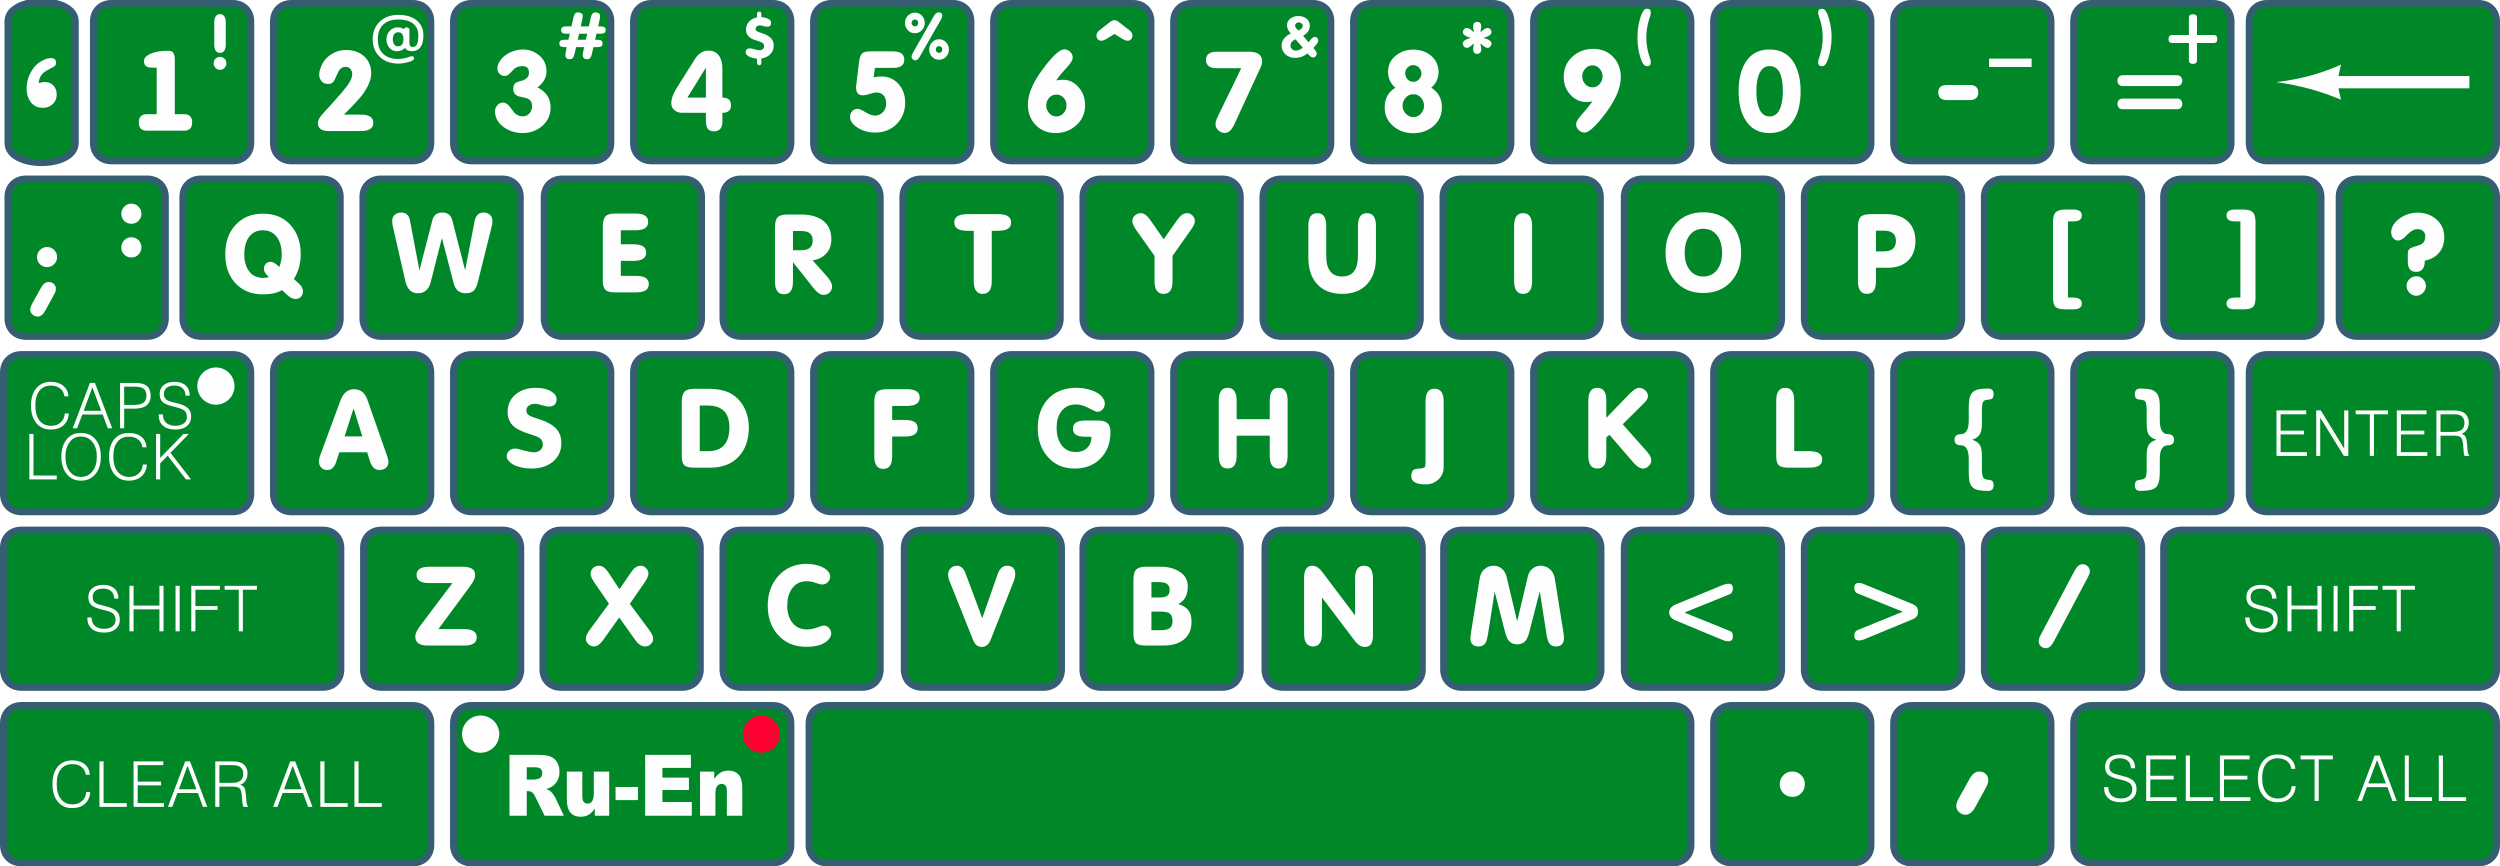 <svg xmlns="http://www.w3.org/2000/svg" xml:space="preserve" width="195.968mm" height="67.91mm" style="shape-rendering:geometricPrecision; text-rendering:geometricPrecision; image-rendering:optimizeQuality; fill-rule:evenodd; clip-rule:evenodd" viewBox="0 0 20010 6934"> <defs>  <style type="text/css">    .str0 {stroke:#355E73;stroke-width:54.026;stroke-linejoin:round}    .fil0 {fill:#008828}    .fil2 {fill:#FEFEFE}    .fil3 {fill:#FF0033}    .fil4 {fill:#FEFEFE;fill-rule:nonzero}    .fil1 {fill:#FEFEFE;fill-rule:nonzero}    .lang-en .ru, .lang-ru .en {display: none}    .lang-en .act-en, .lang-ru .act-ru {fill:#FF0033}    .caps #caps-pipka {fill:#FF0033}  </style> </defs>    <g id="wrapper" class="lang-en">  <g data-code="Backquote">   <path class="fil0 str0" d="M63 171l0 973c0,211 540,211 540,0l0 -973c0,-74 -66,-122 -153,-144l-234 0c-86,22 -153,70 -153,144z"/>    <path class="fil1" d="M310 666c18,-7 34,-10 48,-10 29,0 53,10 70,29 17,19 26,43 26,72 0,31 -11,57 -33,77 -21,20 -48,29 -80,29 -40,0 -72,-16 -96,-47 -22,-30 -32,-65 -32,-107 0,-47 11,-91 34,-132 23,-42 54,-73 94,-93 23,-13 46,-19 67,-19 27,0 41,12 41,37 0,15 -7,26 -21,33 -41,21 -68,37 -81,48 -24,22 -36,50 -37,83z"/>  </g>      <g data-code="Digit1">   <path class="fil0 str0" d="M747 171l0 973c0,84 60,144 145,144l972 0c84,0 144,-60 144,-144l0 -973c0,-84 -60,-144 -144,-144l-972 0c-85,0 -145,60 -145,144z"/>        <path class="fil1" d="M1399 914l75 0c42,0 64,22 64,66 0,44 -22,66 -64,66l-299 0c-43,0 -64,-22 -64,-66 0,-44 21,-66 64,-66l79 0 0 -372c-36,0 -58,-1 -67,-4 -23,-6 -35,-23 -35,-49 0,-14 7,-27 19,-38 35,-29 91,-44 169,-44 14,0 25,1 31,3 14,4 23,19 27,47 1,7 1,27 1,60l0 397z"/>        <path class="fil1" d="M1710 507c0,-15 5,-27 15,-37 10,-10 22,-15 36,-15 14,0 26,5 36,15 10,10 15,22 15,37 0,14 -5,26 -15,36 -10,11 -22,16 -36,16 -14,0 -26,-5 -36,-16 -10,-10 -15,-22 -15,-36zm97 -152c0,45 -16,68 -46,68 -31,0 -46,-23 -46,-68l0 -174c0,-45 15,-68 46,-68 30,0 46,23 46,68l0 174z"/>  </g>      <g data-code="Digit2">   <path class="fil0 str0" d="M2188 171l0 973c0,84 60,144 144,144l973 0c84,0 144,-60 144,-144l0 -973c0,-84 -60,-144 -144,-144l-973 0c-84,0 -144,60 -144,144z"/>        <path class="fil1" d="M2988 983c0,44 -34,66 -102,66l-255 0c-58,0 -87,-22 -87,-66 0,-18 11,-39 31,-63 35,-38 69,-76 103,-114 42,-46 75,-85 100,-118 27,-37 41,-68 41,-94 0,-17 -5,-31 -14,-42 -10,-12 -23,-17 -40,-17 -18,0 -33,7 -46,22 -8,10 -16,27 -26,50 -10,23 -18,39 -24,47 -10,12 -24,18 -43,18 -21,0 -38,-7 -51,-21 -13,-14 -20,-32 -20,-53 0,-17 4,-36 12,-57 14,-42 40,-76 78,-102 38,-26 79,-39 124,-39 58,0 106,16 144,49 39,35 58,81 58,139 0,52 -26,112 -78,180 -27,33 -73,83 -140,149l133 0c68,0 102,22 102,66z"/>        <path class="fil1" d="M3184 219c20,0 36,5 48,14 5,-9 13,-14 22,-14 7,0 12,2 16,6 5,3 7,9 7,15l0 104c0,21 8,32 25,32 18,0 30,-8 37,-24 6,-14 9,-38 9,-70 0,-43 -16,-76 -48,-98 -28,-19 -65,-28 -111,-28 -52,0 -92,13 -121,40 -30,28 -44,67 -44,119 0,51 14,90 44,117 28,26 68,40 120,40 24,0 47,-4 71,-11 6,-2 13,-5 19,-7 8,-3 15,-4 20,-4 11,0 16,7 16,19 0,9 -12,17 -38,26 -17,5 -33,8 -50,11 -14,2 -27,3 -37,3 -60,0 -109,-17 -147,-52 -39,-35 -59,-83 -59,-142 0,-60 20,-108 59,-144 37,-35 87,-52 147,-52 31,0 59,4 83,11 36,11 65,30 85,55 21,27 32,58 32,96 0,86 -32,129 -96,129 -9,0 -19,-2 -30,-7 -10,-5 -17,-12 -21,-20 -18,18 -40,27 -67,27 -25,0 -45,-10 -60,-30 -15,-18 -22,-40 -22,-65 0,-26 9,-49 26,-68 18,-19 39,-28 65,-28zm-40 96c0,15 3,27 9,37 7,13 18,19 31,19 30,0 45,-20 45,-58 0,-37 -14,-55 -42,-55 -15,0 -26,6 -34,18 -6,10 -9,23 -9,39z"/>  </g>      <g data-code="Digit3">   <path class="fil0 str0" d="M3629 171l0 973c0,84 60,144 144,144l973 0c84,0 144,-60 144,-144l0 -973c0,-84 -60,-144 -144,-144l-973 0c-84,0 -144,60 -144,144z"/>        <path class="fil1" d="M4302 699c70,36 105,89 105,161 0,60 -23,110 -68,149 -44,37 -96,56 -158,56 -54,0 -103,-16 -147,-46 -48,-34 -72,-77 -72,-130 0,-17 6,-32 19,-47 12,-14 27,-21 44,-21 18,0 35,9 51,28 13,18 27,35 41,53 18,19 40,29 66,29 23,0 41,-8 55,-24 14,-16 21,-35 21,-58 0,-26 -9,-44 -28,-56 -12,-7 -33,-13 -63,-18 -40,-7 -60,-28 -60,-64 0,-20 5,-34 15,-44 9,-8 24,-14 45,-19 44,-10 66,-32 66,-65 0,-36 -17,-54 -52,-54 -25,0 -46,7 -64,20 -1,1 -13,14 -37,38 -13,14 -27,21 -41,21 -16,0 -30,-6 -42,-18 -11,-11 -17,-26 -17,-42 0,-18 5,-35 16,-54 18,-30 45,-54 81,-72 35,-17 71,-26 107,-26 51,0 95,17 133,49 37,32 56,74 56,124 0,52 -24,95 -72,130z"/>        <path class="fil1" d="M4774 270l-11 48c22,0 35,1 39,2 14,4 21,13 21,28 0,20 -13,29 -39,29l-34 0 -13 56c-6,28 -18,41 -37,41 -24,0 -36,-12 -36,-36 0,-8 4,-29 12,-61l-65 0 -13 56c-6,28 -18,41 -37,41 -24,0 -36,-12 -36,-36 0,-8 4,-29 11,-61 -20,0 -33,0 -38,-2 -14,-3 -21,-12 -21,-27 0,-20 13,-30 39,-30l33 0 12 -48 -31 0c-26,0 -39,-10 -39,-30 0,-19 13,-29 39,-29l44 0 16 -72c6,-27 17,-40 36,-40 9,0 18,2 25,6 9,5 13,12 13,20 0,7 -1,16 -3,29l-13 57 65 0 16 -72c6,-27 18,-40 36,-40 9,0 17,2 25,6 8,5 13,12 13,20 0,9 -1,19 -3,29l-12 57c21,0 34,1 38,2 14,3 22,12 22,27 0,20 -13,30 -39,30l-35 0zm-74 0l-65 0 -11 48 65 0 11 -48z"/>  </g>      <g data-code="Digit4">   <path class="fil0 str0" d="M5070 171l0 973c0,84 60,144 144,144l973 0c84,0 144,-60 144,-144l0 -973c0,-84 -60,-144 -144,-144l-973 0c-84,0 -144,60 -144,144z"/>        <path class="fil1" d="M5782 903l0 72c0,51 -24,76 -70,76 -41,0 -62,-27 -62,-81l0 -67 -187 0c-26,0 -47,-7 -64,-21 -18,-13 -26,-32 -26,-57 0,-34 14,-73 43,-120l146 -232c29,-46 65,-68 107,-68 40,0 69,15 89,45 16,26 24,59 24,100l0 231c46,0 69,20 69,61 0,40 -23,61 -69,61zm-280 -122l148 0 0 -240 -148 240z"/>        <path class="fil1" d="M6059 470c-30,-3 -52,-10 -68,-20 -15,-9 -23,-20 -23,-32 0,-10 3,-18 10,-23 6,-6 15,-8 25,-8 6,0 18,2 34,7 16,5 31,8 43,8 10,0 18,-3 25,-9 7,-6 11,-13 11,-23 0,-13 -5,-22 -15,-28 -9,-5 -22,-10 -40,-16 -29,-8 -50,-18 -63,-29 -18,-15 -27,-35 -27,-60 0,-26 9,-47 25,-65 16,-17 37,-28 63,-33l0 -23c0,-16 6,-23 18,-23 7,0 12,2 14,6 2,4 3,9 3,17l0 21c20,2 36,5 49,11 20,8 29,20 29,35 0,21 -11,31 -32,31 -7,0 -16,-2 -29,-5 -12,-4 -21,-6 -28,-6 -9,0 -17,2 -24,7 -7,5 -11,12 -11,20 0,6 1,11 4,14 4,5 12,10 25,14 9,3 19,6 29,10 58,19 87,51 87,95 0,29 -10,52 -28,71 -19,19 -42,30 -71,34l0 29c0,17 -5,25 -17,25 -12,0 -18,-8 -18,-25l0 -27z"/>  </g>      <g data-code="Digit5">   <path class="fil0 str0" d="M6511 171l0 973c0,84 60,144 144,144l973 0c84,0 144,-60 144,-144l0 -973c0,-84 -60,-144 -144,-144l-973 0c-84,0 -144,60 -144,144z"/>        <path class="fil1" d="M6993 619c22,-5 43,-7 62,-7 57,0 103,21 139,63 34,40 51,88 51,146 0,69 -23,126 -68,172 -45,45 -103,68 -172,68 -27,0 -53,-4 -78,-11 -32,-9 -58,-23 -81,-41 -28,-22 -42,-46 -42,-74 0,-18 5,-33 17,-45 11,-13 25,-19 42,-19 14,0 35,9 64,27 29,18 55,27 77,27 25,0 47,-10 64,-28 17,-19 25,-42 25,-67 0,-27 -6,-48 -20,-65 -13,-16 -33,-25 -59,-25 -13,0 -31,4 -54,12 -22,7 -40,11 -52,11 -37,0 -56,-21 -56,-62 0,-10 2,-27 5,-50l20 -164c4,-31 13,-52 27,-62 12,-9 34,-14 67,-14l175 0c61,0 92,22 92,67 0,43 -29,65 -87,65l-148 0 -10 76z"/>        <path class="fil1" d="M7243 184c0,-23 8,-42 23,-58 16,-16 34,-25 57,-25 22,0 41,8 56,24 15,16 23,36 23,59 0,22 -8,41 -23,58 -15,16 -34,24 -56,24 -23,0 -41,-8 -57,-24 -15,-17 -23,-36 -23,-58zm53 0c0,7 3,13 8,18 5,6 12,9 19,9 7,0 13,-3 19,-8 5,-6 8,-12 8,-19 0,-8 -3,-15 -8,-20 -5,-5 -12,-8 -19,-8 -8,0 -14,3 -19,8 -5,6 -8,12 -8,20zm141 212c0,-22 7,-41 23,-57 15,-17 34,-25 56,-25 22,0 41,8 56,24 15,16 23,35 23,58 0,23 -8,42 -23,58 -15,16 -34,24 -56,24 -22,0 -41,-8 -56,-24 -16,-16 -23,-35 -23,-58zm53 0c0,7 2,13 7,19 6,5 12,8 19,8 7,0 14,-2 19,-8 5,-5 7,-11 7,-19 0,-8 -2,-14 -7,-19 -5,-5 -11,-8 -19,-8 -8,0 -14,3 -19,8 -5,6 -7,12 -7,19zm-164 87c-8,0 -15,-3 -21,-9 -6,-6 -9,-13 -9,-21 0,-8 5,-20 13,-34l166 -291c11,-20 24,-29 37,-29 20,0 30,8 30,26 0,8 -3,18 -10,30l-170 298c-11,20 -23,30 -36,30z"/>  </g>      <g data-code="Digit6">   <path class="fil0 str0" d="M7952 171l0 973c0,84 60,144 144,144l972 0c85,0 145,-60 145,-144l0 -973c0,-84 -60,-144 -145,-144l-972 0c-84,0 -144,60 -144,144z"/>        <path class="fil1" d="M8454 643c26,-3 42,-5 50,-5 54,0 97,21 132,64 33,39 49,85 49,140 0,64 -23,117 -69,159 -46,42 -102,64 -167,64 -65,0 -118,-22 -160,-65 -41,-43 -62,-98 -62,-164 0,-90 49,-197 148,-320 64,-81 112,-121 142,-121 18,0 34,6 48,19 14,13 21,29 21,47 0,16 -11,37 -33,63 -17,19 -33,37 -50,56 -16,18 -33,39 -49,63zm-80 201c0,23 8,43 23,61 16,18 35,27 58,27 23,0 43,-9 58,-27 16,-18 23,-38 23,-61 0,-24 -7,-44 -22,-61 -16,-18 -35,-26 -59,-26 -23,0 -43,8 -58,26 -15,17 -23,37 -23,61z"/>        <path class="fil1" d="M8920 272l-69 42c-14,8 -27,12 -37,12 -11,0 -20,-4 -27,-12 -7,-8 -11,-18 -11,-29 0,-16 8,-31 24,-43l87 -68c10,-8 21,-12 33,-12 12,0 22,4 32,12l88 68c16,12 24,27 24,43 0,12 -4,21 -11,29 -6,8 -16,12 -27,12 -11,0 -23,-4 -37,-12l-69 -42z"/>  </g>      <g data-code="Digit7">   <path class="fil0 str0" d="M9393 171l0 973c0,84 59,144 144,144l972 0c85,0 144,-60 144,-144l0 -973c0,-84 -59,-144 -144,-144l-972 0c-85,0 -144,60 -144,144z"/>        <path class="fil1" d="M9935 546l-196 0c-57,0 -86,-22 -86,-67 0,-43 29,-65 87,-65l257 0c70,0 105,26 105,78 0,15 -5,33 -15,54l-208 450c-21,45 -46,68 -75,68 -21,0 -38,-7 -53,-21 -14,-13 -22,-30 -22,-50 0,-16 7,-36 19,-62l187 -385z"/>        <path class="fil1" d="M10464 427c-26,24 -60,36 -100,36 -29,0 -54,-9 -74,-27 -21,-19 -32,-42 -32,-71 0,-41 25,-74 73,-97 -20,-22 -30,-44 -30,-65 0,-24 9,-42 29,-56 17,-12 38,-19 62,-19 25,0 46,7 64,20 18,14 28,34 28,58 0,32 -18,59 -54,80l43 52c11,-14 21,-25 28,-32 8,-7 16,-11 24,-11 7,0 14,3 19,9 5,6 7,13 7,21 0,13 -13,32 -39,58 9,11 15,18 17,21 7,10 10,18 10,26 0,8 -3,15 -9,21 -5,6 -13,9 -21,9 -11,0 -26,-11 -45,-33zm-37 -46l-58 -67c-27,12 -40,29 -40,50 0,12 4,22 12,29 8,8 18,12 31,12 18,0 37,-8 55,-24zm-35 -137c23,-10 35,-22 35,-38 0,-8 -4,-14 -10,-19 -7,-6 -14,-8 -22,-8 -7,0 -14,2 -20,7 -6,5 -9,11 -9,19 0,11 9,24 26,39z"/>  </g>      <g data-code="Digit8">   <path class="fil0 str0" d="M10833 171l0 973c0,84 60,144 145,144l972 0c84,0 144,-60 144,-144l0 -973c0,-84 -60,-144 -144,-144l-972 0c-85,0 -145,60 -145,144z"/>        <path class="fil1" d="M11168 702c-39,-34 -58,-77 -58,-127 0,-53 20,-96 62,-130 39,-32 86,-48 140,-48 55,0 101,16 140,47 41,34 62,78 62,131 0,51 -19,93 -58,127 57,36 85,88 85,157 0,62 -23,112 -69,151 -44,37 -97,56 -160,56 -63,0 -116,-19 -160,-56 -46,-39 -69,-89 -69,-151 0,-69 28,-122 85,-157zm58 144c0,24 9,45 25,63 17,18 37,28 61,28 25,0 45,-9 61,-27 16,-18 25,-39 25,-64 0,-25 -9,-47 -25,-65 -16,-18 -36,-27 -61,-27 -24,0 -45,9 -61,28 -16,18 -25,39 -25,64zm21 -258c0,18 7,33 19,47 13,13 28,20 45,20 19,0 34,-7 47,-20 12,-13 19,-28 19,-47 0,-18 -7,-34 -19,-47 -13,-13 -28,-20 -47,-20 -18,0 -33,7 -45,20 -13,13 -19,29 -19,47z"/>        <path class="fil1" d="M11797 348c-9,7 -18,14 -26,22 -12,8 -22,13 -31,13 -9,0 -16,-4 -22,-11 -6,-7 -10,-15 -10,-23 0,-20 22,-35 64,-46 -42,-12 -64,-27 -64,-46 0,-8 4,-15 10,-23 6,-7 13,-10 22,-10 9,0 20,4 31,12 8,7 17,15 26,22 0,-4 -1,-12 -4,-23 -1,-10 -2,-17 -2,-23 0,-24 11,-36 32,-36 22,0 33,12 33,35 0,6 -1,14 -3,24 -2,11 -3,19 -4,23 9,-7 18,-15 27,-22 11,-8 21,-12 31,-12 8,0 16,3 22,10 6,7 9,15 9,23 0,19 -21,34 -64,46 43,12 64,27 64,46 0,9 -3,16 -9,23 -6,7 -14,11 -22,11 -9,0 -19,-5 -31,-13 -9,-8 -18,-15 -27,-22 1,4 2,12 4,23 2,9 3,17 3,23 0,24 -11,37 -33,37 -21,0 -32,-13 -32,-37 0,-5 1,-13 2,-23 3,-12 4,-20 4,-23z"/>  </g>      <g data-code="Digit9">   <path class="fil0 str0" d="M12274 171l0 973c0,84 60,144 144,144l973 0c84,0 144,-60 144,-144l0 -973c0,-84 -60,-144 -144,-144l-973 0c-84,0 -144,60 -144,144z"/>        <path class="fil1" d="M12827 611c0,-24 -8,-44 -24,-61 -15,-18 -34,-27 -58,-27 -23,0 -42,9 -57,27 -16,17 -24,37 -24,61 0,24 8,45 24,62 15,17 34,26 57,26 24,0 43,-9 58,-26 16,-17 24,-38 24,-62zm-81 201c-27,3 -43,5 -45,5 -54,0 -98,-21 -134,-61 -34,-39 -51,-85 -51,-139 0,-65 22,-119 68,-162 46,-42 102,-64 168,-64 65,0 119,22 159,64 41,43 62,97 62,164 0,91 -49,198 -148,321 -65,81 -112,121 -141,121 -18,0 -34,-7 -48,-20 -14,-14 -21,-29 -21,-47 0,-17 14,-41 41,-72 22,-23 52,-60 90,-110z"/>        <path class="fil1" d="M13177 300c0,42 6,85 18,130 4,11 7,23 11,34 5,17 7,28 7,34 0,21 -10,32 -31,32 -16,0 -29,-13 -40,-37 -24,-58 -36,-122 -36,-193 0,-33 3,-65 8,-96 12,-61 26,-101 43,-122 7,-8 15,-12 25,-12 21,0 31,10 31,32 0,6 -2,17 -7,33 -4,12 -7,23 -11,34 -12,45 -18,89 -18,131z"/>  </g>      <g data-code="Digit0">   <path class="fil0 str0" d="M13715 171l0 973c0,84 60,144 144,144l973 0c84,0 144,-60 144,-144l0 -973c0,-84 -60,-144 -144,-144l-973 0c-84,0 -144,60 -144,144z"/>        <path class="fil1" d="M13916 731c0,-93 17,-169 52,-227 42,-72 107,-108 195,-108 88,0 154,36 196,107 35,58 53,134 53,228 0,94 -18,170 -53,227 -42,71 -108,107 -196,107 -87,0 -152,-36 -194,-107 -36,-58 -53,-134 -53,-227zm248 -202c-41,0 -70,24 -88,74 -12,34 -18,76 -18,127 0,51 6,93 18,127 17,50 46,75 88,75 41,0 71,-25 88,-75 12,-34 18,-76 18,-127 0,-134 -35,-201 -106,-201z"/>        <path class="fil1" d="M14589 300c0,-44 -6,-87 -18,-131 -4,-11 -8,-23 -11,-34 -5,-17 -8,-28 -8,-33 0,-22 11,-32 32,-32 16,0 29,12 39,36 11,25 20,54 27,88 7,34 10,69 10,106 0,32 -3,64 -9,95 -11,61 -25,102 -42,122 -7,8 -15,13 -25,13 -21,0 -32,-11 -32,-32 0,-6 3,-17 8,-34 3,-11 7,-23 11,-35 12,-43 18,-86 18,-129z"/>  </g>      <g data-code="Minus">   <path class="fil0 str0" d="M15156 171l0 973c0,84 60,144 144,144l973 0c84,0 144,-60 144,-144l0 -973c0,-84 -60,-144 -144,-144l-973 0c-84,0 -144,60 -144,144z"/>        <path class="fil1" d="M15583 801c-46,0 -69,-21 -69,-61 0,-40 23,-60 70,-60l180 0c46,0 70,20 70,61 0,40 -24,60 -71,60l-180 0z"/>        <polygon class="fil1" points="15920,469 16261,469 16261,536 15920,536 "/>  </g>      <g data-code="Equal">   <path class="fil0 str0" d="M16597 171l0 973c0,84 60,144 144,144l973 0c84,0 144,-60 144,-144l0 -973c0,-84 -60,-144 -144,-144l-973 0c-84,0 -144,60 -144,144z"/>        <path class="fil1" d="M16948 645c0,-11 3,-21 11,-30 8,-9 18,-13 29,-13l439 0c12,0 21,4 29,13 7,9 11,19 11,30 0,12 -4,22 -11,31 -8,8 -17,13 -29,13l-439 0c-11,0 -21,-5 -29,-13 -8,-9 -11,-19 -11,-31zm0 187c0,-12 3,-22 11,-31 8,-8 18,-12 29,-12l439 0c12,0 22,4 29,12 8,9 11,19 11,31 0,12 -3,22 -11,30 -7,8 -17,12 -29,12l-439 0c-11,0 -21,-4 -29,-12 -8,-8 -11,-18 -11,-30z"/>        <path class="fil1" d="M17520 280l0 -137c0,-19 10,-29 32,-29 22,0 33,10 33,29l0 137 134 0c19,0 28,11 28,33 0,21 -9,31 -28,31l-134 0 0 138c0,19 -11,29 -33,29 -22,0 -32,-10 -32,-29l0 -138 -134 0c-19,0 -29,-10 -29,-31 0,-22 10,-33 29,-33l134 0z"/>  </g>      <g data-code="Backspace">   <path class="fil0 str0" d="M18002 171l0 973c0,84 60,144 144,144l1693 0c84,0 144,-60 144,-144l0 -973c0,-84 -60,-144 -144,-144l-1693 0c-84,0 -144,60 -144,144z"/>        <path class="fil4" d="M19765 707l-1048 0 20 91c-157,-67 -329,-115 -518,-141 183,-21 356,-66 518,-140l-20 91 1048 0 0 99z"/>  </g>      <g data-code="Semicolon">   <path class="fil0 str0" d="M63 1576l0 973c0,84 60,144 144,144l973 0c84,0 144,-60 144,-144l0 -973c0,-84 -60,-144 -144,-144l-973 0c-84,0 -144,60 -144,144z"/>        <path class="fil1" d="M296 2057c0,-21 8,-40 24,-56 16,-16 34,-24 56,-24 23,0 42,8 57,23 16,16 24,35 24,57 0,23 -8,42 -24,57 -15,16 -34,24 -57,24 -22,0 -41,-8 -57,-24 -15,-15 -23,-34 -23,-57zm5 477c-15,0 -29,-6 -41,-17 -12,-11 -18,-24 -18,-40 0,-12 5,-27 14,-44l71 -128c18,-32 38,-48 61,-48 17,0 31,5 42,15 12,10 17,23 17,40 0,13 -4,29 -14,45l-70 128c-17,33 -38,49 -62,49z"/>        <path class="fil1" d="M971 1980c0,-22 8,-41 23,-57 16,-16 35,-24 57,-24 23,0 43,8 58,23 15,16 23,35 23,58 0,23 -8,42 -24,57 -15,16 -34,24 -57,24 -22,0 -41,-8 -57,-24 -15,-15 -23,-34 -23,-57zm0 -269c0,-22 8,-41 24,-57 16,-16 34,-24 56,-24 23,0 42,8 57,24 16,15 24,34 24,57 0,22 -8,41 -24,57 -15,15 -34,23 -57,23 -22,0 -41,-8 -57,-23 -15,-16 -23,-35 -23,-57z"/>  </g>      <g data-code="KeyQ">   <path class="fil0 str0" d="M1463 1576l0 973c0,84 60,144 144,144l973 0c84,0 144,-60 144,-144l0 -973c0,-84 -60,-144 -144,-144l-973 0c-84,0 -144,60 -144,144z"/>        <path class="fil1 en" d="M2104 1710c94,0 169,31 223,93 53,59 80,137 80,232 0,75 -19,141 -55,198l43 39c20,19 30,39 30,61 0,17 -6,31 -17,43 -12,11 -26,17 -43,17 -17,0 -37,-8 -59,-26 -1,-1 -18,-16 -49,-45 -39,23 -90,34 -153,34 -93,0 -167,-31 -222,-92 -53,-59 -79,-135 -79,-230 0,-94 26,-171 79,-230 55,-62 129,-94 222,-94zm48 507c-27,-24 -40,-45 -40,-64 0,-16 5,-30 15,-41 10,-11 23,-17 39,-17 18,0 41,14 70,42 12,-33 19,-66 19,-101 0,-53 -12,-97 -34,-132 -27,-41 -66,-61 -117,-61 -50,0 -89,20 -116,61 -22,35 -33,79 -33,132 0,53 12,96 35,130 27,39 66,58 116,58 18,0 33,-2 46,-7z"/>        <path class="fil1 ru" d="M2231 2020l-259 343c-24,32 -52,48 -83,48 -43,0 -65,-29 -65,-86l0 -457c0,-67 24,-101 72,-101 48,0 71,34 71,101l0 295 265 -350c24,-31 49,-46 76,-46 44,0 66,32 66,96l0 446c0,68 -24,102 -71,102 -48,0 -72,-34 -72,-102l0 -289zm-132 -284c-43,0 -78,-11 -105,-32 -27,-22 -40,-45 -40,-71 0,-33 15,-49 45,-49 18,0 32,10 45,29 13,19 31,29 55,29 24,0 43,-10 55,-29 13,-19 28,-29 44,-29 31,0 47,16 47,49 0,33 -17,59 -51,79 -28,16 -60,24 -95,24z"/>  </g>      <g data-code="KeyW">   <path class="fil0 str0" d="M2904 1576l0 973c0,84 60,144 144,144l973 0c84,0 144,-60 144,-144l0 -973c0,-84 -60,-144 -144,-144l-973 0c-84,0 -144,60 -144,144z"/>        <path class="fil1 en" d="M3344 2347c-52,0 -84,-32 -99,-95l-101 -441c-3,-15 -5,-29 -5,-44 0,-20 7,-36 21,-48 14,-12 31,-18 52,-18 38,0 61,21 69,62l76 401 104 -403c11,-40 37,-60 80,-60 42,0 68,21 79,62l103 401 75 -391c9,-48 33,-72 72,-72 21,0 38,6 51,18 14,12 20,28 20,48 0,15 -1,29 -5,43l-110 442c-8,34 -18,57 -30,70 -14,16 -37,25 -69,25 -50,0 -82,-27 -96,-80l-94 -362 -90 354c-15,58 -49,88 -103,88z"/>        <path class="fil1 ru" d="M3393 2213l250 0 0 -415c0,-68 24,-102 72,-102 47,0 71,34 71,102l0 415c50,0 74,21 74,62l0 114c0,43 -21,64 -63,64 -20,0 -35,-6 -47,-17 -11,-12 -17,-27 -17,-47l0 -56 -385 0c-65,0 -98,-34 -98,-102l0 -433c0,-68 24,-102 72,-102 47,0 71,34 71,102l0 415z"/>  </g>      <g data-code="KeyE">   <path class="fil0 str0" d="M4355 1576l0 973c0,84 60,144 144,144l973 0c84,0 144,-60 144,-144l0 -973c0,-84 -60,-144 -144,-144l-973 0c-84,0 -144,60 -144,144z"/>        <path class="fil1 en" d="M5086 1709c68,0 102,22 102,67 0,45 -34,67 -102,67l-117 0 0 112 101 0c68,0 102,22 102,67 0,44 -34,66 -102,66l-101 0 0 120 122 0c68,0 102,22 102,66 0,44 -34,66 -102,66l-168 0c-36,0 -62,-6 -76,-19 -14,-12 -22,-36 -22,-72l0 -439c0,-37 8,-64 22,-79 14,-15 40,-22 78,-22l161 0z"/>        <path class="fil1 ru" d="M4920 2458c-43,0 -64,-23 -64,-68 0,-15 3,-29 8,-42l40 -100 -177 -440c-5,-13 -8,-26 -8,-41 0,-21 6,-38 18,-52 12,-13 29,-19 50,-19 27,0 49,20 66,62l123 305 3 0 113 -300c9,-23 17,-38 25,-47 11,-13 27,-20 46,-20 44,0 66,22 66,66 0,17 -3,33 -9,49l-229 588c-9,20 -17,35 -26,43 -10,11 -26,16 -45,16z"/>  </g>      <g data-code="KeyR">   <path class="fil0 str0" d="M5786 1576l0 973c0,84 59,144 144,144l972 0c85,0 144,-60 144,-144l0 -973c0,-84 -59,-144 -144,-144l-972 0c-85,0 -144,60 -144,144z"/>        <path class="fil1 en" d="M6347 2003l66 0c61,0 92,-26 92,-79 0,-50 -30,-75 -90,-75l-68 0 0 154zm0 95l0 155c0,68 -24,102 -72,102 -48,0 -72,-34 -72,-102l0 -435c0,-38 7,-64 22,-79 14,-15 40,-22 77,-22l112 0c69,0 125,15 168,45 48,34 72,85 72,152 0,47 -13,85 -40,114 -27,30 -63,49 -110,56l113 126c28,32 43,59 43,82 0,20 -7,36 -20,49 -13,13 -29,19 -49,19 -24,0 -50,-17 -77,-51l-167 -211z"/>        <path class="fil1 ru" d="M6175 2247l0 -441c0,-68 24,-102 72,-102 47,0 71,34 71,102l0 137 183 -188c33,-34 59,-51 78,-51 19,0 35,7 49,20 15,13 22,29 22,47 0,14 -7,28 -21,45 0,0 -12,12 -36,36l-144 143 192 217c24,27 36,50 36,70 0,17 -7,33 -20,46 -14,13 -29,20 -47,20 -23,0 -48,-17 -77,-50l-190 -220 -25 21 0 148c0,67 -24,101 -71,101 -48,0 -72,-34 -72,-101z"/>  </g>      <g data-code="KeyT">   <path class="fil0 str0" d="M7226 1576l0 973c0,84 60,144 145,144l972 0c84,0 144,-60 144,-144l0 -973c0,-84 -60,-144 -144,-144l-972 0c-85,0 -145,60 -145,144z"/>        <path class="fil1 en" d="M7794 1848c-52,0 -84,-2 -97,-5 -39,-8 -59,-29 -59,-62 0,-45 35,-67 103,-67l250 0c68,0 102,22 102,67 0,33 -19,54 -59,62 -12,3 -45,5 -96,5l0 402c0,68 -24,102 -72,102 -48,0 -72,-34 -72,-102l0 -402z"/>        <path class="fil1 ru" d="M7937 1709c68,0 102,22 102,67 0,44 -34,66 -102,66l-117 0 0 113 101 0c68,0 102,22 102,65 0,44 -34,66 -102,66l-101 0 0 120 122 0c68,0 102,22 102,66 0,44 -34,66 -102,66l-167 0c-37,0 -62,-6 -76,-18 -15,-13 -22,-37 -22,-72l0 -438c0,-38 7,-64 22,-79 14,-15 40,-22 77,-22l161 0z"/>  </g>      <g data-code="KeyY">   <path class="fil0 str0" d="M8667 1576l0 973c0,84 60,144 144,144l973 0c84,0 144,-60 144,-144l0 -973c0,-84 -60,-144 -144,-144l-973 0c-84,0 -144,60 -144,144z"/>        <path class="fil1 en" d="M9501 1706c16,0 31,6 44,19 12,13 19,28 19,45 0,17 -12,41 -34,72l-145 206 0 203c0,67 -24,101 -72,101 -48,0 -72,-34 -72,-101l0 -203 -146 -206c-21,-30 -32,-54 -32,-72 0,-19 7,-34 21,-46 14,-12 30,-18 49,-18 23,0 48,18 74,55l107 154 109 -155c25,-36 51,-54 78,-54z"/>        <path class="fil1 ru" d="M9152 2083l0 160c0,68 -24,102 -72,102 -48,0 -72,-34 -72,-102l0 -440c0,-68 24,-102 72,-102 48,0 72,34 72,102l0 148 263 0 0 -148c0,-68 24,-102 72,-102 48,0 72,34 72,102l0 440c0,68 -24,102 -72,102 -48,0 -72,-34 -72,-102l0 -160 -263 0z"/>  </g>      <g data-code="KeyU">   <path class="fil0 str0" d="M10108 1576l0 973c0,84 60,144 144,144l973 0c84,0 144,-60 144,-144l0 -973c0,-84 -60,-144 -144,-144l-973 0c-84,0 -144,60 -144,144z"/>        <path class="fil1 en" d="M10472 2062l0 -254c0,-68 24,-102 72,-102 47,0 71,34 71,102l0 238c0,112 43,167 127,167 85,0 127,-55 127,-167l0 -238c0,-68 24,-102 72,-102 48,0 72,34 72,102l0 254c0,89 -23,159 -68,209 -48,54 -115,81 -203,81 -87,0 -155,-27 -202,-81 -45,-50 -68,-120 -68,-209z"/>        <path class="fil1 ru" d="M10554 2243l0 -433c0,-38 7,-64 22,-79 14,-15 40,-22 77,-22l162 0c67,0 101,22 101,67 0,44 -34,66 -101,66l-118 0 0 401c0,68 -23,102 -71,102 -48,0 -72,-34 -72,-102z"/>  </g>      <g data-code="KeyI">   <path class="fil0 str0" d="M11549 1576l0 973c0,84 60,144 144,144l973 0c84,0 144,-60 144,-144l0 -973c0,-84 -60,-144 -144,-144l-973 0c-84,0 -144,60 -144,144z"/>        <path class="fil1 en" d="M12263 2250c0,68 -24,102 -72,102 -48,0 -72,-34 -72,-102l0 -442c0,-68 24,-102 72,-102 48,0 72,34 72,102l0 442z"/>        <path class="fil1 ru" d="M12428 2218l0 -415c0,-68 24,-102 72,-102 48,0 71,34 71,102l0 433c0,68 -32,102 -98,102l-552 0c-65,0 -98,-34 -98,-102l0 -433c0,-68 24,-102 72,-102 47,0 71,34 71,102l0 415 167 0 0 -415c0,-31 4,-54 10,-68 10,-23 28,-34 54,-34 27,0 45,11 55,34 6,14 9,37 9,68l0 415 167 0z"/>  </g>      <g data-code="KeyO">   <path class="fil0 str0" d="M13000 1576l0 973c0,84 60,144 144,144l973 0c84,0 144,-60 144,-144l0 -973c0,-84 -60,-144 -144,-144l-973 0c-84,0 -144,60 -144,144z"/>        <path class="fil1 en" d="M13331 2023c0,-95 27,-171 80,-231 55,-62 129,-93 222,-93 94,0 168,31 223,92 53,60 80,137 80,232 0,94 -27,171 -80,230 -55,61 -130,92 -223,92 -93,0 -167,-31 -222,-93 -53,-58 -80,-135 -80,-229zm153 2c0,51 11,94 35,128 27,40 65,60 114,60 50,0 88,-20 115,-59 24,-35 36,-78 36,-129 0,-54 -12,-98 -34,-132 -27,-41 -66,-62 -117,-62 -51,0 -89,21 -116,62 -22,34 -33,78 -33,132z"/>        <path class="fil1 ru" d="M13843 2212l0 -416c0,-68 24,-102 72,-102 48,0 71,34 71,102l0 416 12 0c42,0 63,20 63,61l0 114c0,20 -5,35 -17,47 -11,11 -27,17 -46,17 -20,0 -35,-6 -47,-17 -11,-12 -17,-27 -17,-47l0 -56 -598 0c-65,0 -98,-34 -98,-101l0 -434c0,-68 24,-102 72,-102 47,0 71,34 71,102l0 416 167 0 0 -416c0,-31 4,-54 10,-68 10,-22 28,-34 54,-34 27,0 45,12 55,34 6,14 9,37 9,68l0 416 167 0z"/>  </g>      <g data-code="KeyP">   <path class="fil0 str0" d="M14441 1576l0 973c0,84 60,144 144,144l973 0c84,0 144,-60 144,-144l0 -973c0,-84 -60,-144 -144,-144l-973 0c-84,0 -144,60 -144,144z"/>        <path class="fil1 en" d="M15015 2012l62 0c66,0 98,-28 98,-84 0,-55 -32,-82 -98,-82l-62 0 0 166zm-72 340c-48,0 -72,-34 -72,-102l0 -435c0,-38 7,-64 22,-79 14,-15 40,-22 78,-22l129 0c70,0 125,18 166,54 43,38 65,92 65,160 0,68 -20,121 -59,158 -39,38 -93,57 -161,57l-96 0 0 107c0,68 -24,102 -72,102z"/>        <path class="fil1 ru" d="M15195 2002l0 2c67,27 101,75 101,144 0,132 -82,197 -247,197 -53,0 -97,-6 -133,-18 -54,-18 -80,-47 -80,-88 0,-36 19,-54 59,-54 17,0 33,3 50,10 25,10 40,16 47,18 13,3 33,5 59,5 64,0 96,-25 96,-74 0,-21 -8,-39 -23,-54 -11,-12 -28,-19 -50,-21 -5,-1 -23,-1 -55,-1 -60,0 -89,-20 -89,-60 0,-18 8,-32 25,-44 12,-8 29,-14 50,-15 4,-1 21,-1 53,-1 22,0 40,-4 54,-13 18,-11 27,-26 27,-46 0,-45 -29,-68 -86,-68 -18,0 -41,4 -70,12 -28,8 -49,11 -64,11 -39,0 -59,-18 -59,-54 0,-12 5,-24 16,-35 34,-36 94,-54 180,-54 150,0 224,58 224,173 0,61 -28,103 -85,128z"/>  </g>      <g data-code="BracketLeftSquare">   <path class="fil0 str0" d="M15882 1576l0 973c0,84 60,144 144,144l973 0c84,0 144,-60 144,-144l0 -973c0,-84 -60,-144 -144,-144l-973 0c-84,0 -144,60 -144,144z"/>        <path class="fil1 en" d="M16594 1677c46,0 69,16 69,47 0,25 -13,40 -41,46 -8,2 -32,2 -70,2l0 609c37,0 60,1 69,3 28,6 42,21 42,45 0,32 -23,47 -70,47l-63 0c-36,0 -61,-6 -75,-18 -16,-13 -23,-38 -23,-73l0 -607c0,-37 7,-63 21,-78 15,-15 41,-23 78,-23l63 0z"/>        <path class="fil1 ru" d="M16310 2345c-16,0 -31,-6 -44,-19 -14,-12 -20,-27 -20,-43 0,-19 10,-43 32,-72l152 -207 -114 -167c-22,-31 -32,-54 -32,-71 0,-19 6,-35 19,-47 14,-12 30,-18 50,-18 25,0 50,18 74,55l87 132 91 -133c24,-36 50,-54 77,-54 17,0 31,6 44,19 12,12 19,26 19,43 0,18 -11,43 -33,74l-115 168 153 207c22,29 33,53 33,72 0,17 -7,31 -20,43 -13,12 -29,18 -46,18 -27,0 -53,-17 -78,-52l-127 -180 -127 179c-25,36 -50,53 -75,53z"/>  </g>      <g data-code="BracketRightSquare">   <path class="fil0 str0" d="M17317 1576l0 973c0,84 60,144 144,144l973 0c84,0 144,-60 144,-144l0 -973c0,-84 -60,-144 -144,-144l-973 0c-84,0 -144,60 -144,144z"/>        <path class="fil1 en" d="M17890 1677l64 0c38,0 64,8 78,22 14,15 21,41 21,79l0 607c0,36 -7,60 -22,73 -14,12 -39,18 -76,18l-65 0c-46,0 -69,-15 -69,-47 0,-24 14,-39 42,-45 10,-2 33,-3 69,-3l0 -609c-38,0 -61,0 -70,-2 -27,-6 -41,-21 -41,-46 0,-31 23,-47 69,-47z"/>        <path class="fil1 ru" d="M17921 2041l0 165 62 0c65,0 98,-27 98,-82 0,-55 -33,-83 -98,-83l-62 0zm-144 -205l-81 0c-43,0 -64,-21 -64,-63 0,-43 21,-64 64,-64l164 0c26,0 43,7 50,20 7,14 11,38 11,74l0 108 96 0c69,0 122,18 161,56 38,37 57,90 57,157 0,68 -21,121 -63,158 -42,38 -98,56 -166,56l-129 0c-38,0 -64,-7 -78,-22 -14,-15 -22,-41 -22,-79l0 -401z"/>  </g>      <g data-code="QuestionMark">   <path class="fil0 str0" d="M18722 1576l0 973c0,84 60,144 144,144l973 0c84,0 144,-60 144,-144l0 -973c0,-84 -60,-144 -144,-144l-973 0c-84,0 -144,60 -144,144z"/>        <path class="fil1" d="M19262 2288c0,-21 8,-39 23,-54 15,-15 34,-23 55,-23 21,0 39,8 54,23 15,15 23,33 23,54 0,21 -8,40 -23,55 -15,16 -33,24 -54,24 -21,0 -40,-8 -55,-24 -15,-15 -23,-34 -23,-55zm10 -194l0 -55c0,-16 2,-29 6,-37 6,-11 21,-20 45,-27 32,-9 51,-16 60,-22 20,-13 29,-33 29,-61 0,-17 -5,-31 -17,-42 -12,-10 -27,-16 -45,-16 -27,0 -55,15 -84,46 -28,30 -51,45 -69,45 -17,0 -31,-6 -42,-19 -10,-13 -16,-28 -16,-46 0,-32 14,-62 41,-89 23,-23 51,-41 85,-54 26,-10 55,-15 85,-15 60,0 110,18 151,54 42,37 63,85 63,144 0,48 -14,89 -42,123 -28,33 -66,54 -114,63 0,60 -23,90 -69,90 -45,0 -67,-27 -67,-82z"/>  </g>      <g data-code="CapsLock">   <path class="fil0 str0" d="M27 2981l0 972c0,85 60,144 144,144l1693 0c84,0 144,-59 144,-144l0 -972c0,-85 -60,-144 -144,-144l-1693 0c-84,0 -144,59 -144,144z"/>        <g>   <path class="fil1" d="M519 3309c-3,31 -14,55 -34,72 -19,18 -45,27 -77,27 -39,0 -69,-14 -92,-42 -22,-29 -33,-69 -33,-121 0,-51 11,-90 33,-118 22,-27 52,-41 91,-41 31,0 55,8 74,23 20,15 31,36 34,63l33 0c-2,-35 -16,-63 -41,-84 -25,-21 -59,-32 -100,-32 -49,0 -87,17 -115,50 -29,33 -44,80 -44,140 0,60 15,107 43,141 28,34 67,51 115,51 43,0 77,-11 102,-34 26,-23 40,-55 43,-95l-32 0z"/>          <path  class="fil1" d="M582 3428l35 0 42 -110 163 0 41 110 35 0 -138 -363 -40 0 -138 363zm88 -140l69 -188 71 188 -140 0z"/>          <path  class="fil1" d="M961 3428l33 0 0 -157 77 0c45,0 79,-8 102,-26 22,-17 33,-43 33,-78 0,-34 -10,-60 -30,-77 -19,-17 -49,-25 -89,-25l-126 0 0 363zm33 -187l0 -146 92 0c29,0 51,6 65,17 14,12 21,30 21,54 0,27 -8,46 -25,58 -15,11 -41,17 -75,17l-78 0z"/>          <path  class="fil1" d="M1270 3317l0 3c0,38 11,67 35,87 23,21 56,31 100,31 39,0 69,-9 91,-28 23,-19 34,-45 34,-77 0,-29 -9,-52 -28,-68 -17,-16 -46,-28 -86,-38l-42 -10c-22,-6 -38,-13 -47,-23 -10,-10 -15,-23 -15,-40 0,-21 7,-38 22,-50 14,-12 35,-18 62,-18 28,0 49,7 65,21 15,14 23,34 24,60l34 0c0,-35 -11,-62 -33,-82 -21,-19 -51,-29 -89,-29 -37,0 -66,9 -88,27 -20,18 -31,41 -31,70 0,28 8,50 24,65 15,13 40,24 75,33l34 9c32,8 53,16 65,26 13,11 20,28 20,51 0,21 -8,39 -24,51 -16,13 -39,20 -67,20 -32,0 -57,-8 -75,-24 -17,-16 -26,-38 -26,-67l-34 0z"/>          <polygon class="fil1" points="235,3837 454,3837 454,3806 268,3806 268,3473 235,3473 "/>          <path  class="fil1" d="M491 3655c0,59 15,105 44,140 28,35 66,52 112,52 49,0 87,-17 116,-52 30,-34 44,-81 44,-140 0,-59 -14,-105 -44,-140 -29,-34 -67,-50 -116,-50 -47,0 -84,16 -112,50 -29,35 -44,82 -44,140zm33 0c0,-49 12,-89 35,-118 22,-29 52,-43 88,-43 39,0 69,14 92,43 24,28 36,68 36,118 0,51 -12,90 -36,119 -23,29 -53,43 -92,43 -37,0 -66,-14 -88,-43 -24,-29 -35,-69 -35,-119z"/>          <path  class="fil1" d="M1143 3718c-2,30 -13,55 -33,72 -19,18 -45,27 -77,27 -39,0 -70,-15 -92,-43 -23,-28 -34,-69 -34,-120 0,-51 11,-91 33,-118 22,-28 53,-41 92,-41 30,0 55,7 74,23 19,15 30,35 34,62l33 0c-3,-35 -16,-63 -41,-84 -26,-21 -59,-31 -100,-31 -49,0 -87,16 -116,49 -29,34 -43,81 -43,140 0,60 14,108 43,142 28,34 66,51 115,51 43,0 77,-12 102,-35 25,-23 40,-54 43,-94l-33 0z"/>          <polygon  class="fil1" points="1249,3837 1282,3837 1282,3709 1342,3647 1488,3837 1529,3837 1364,3624 1512,3473 1469,3473 1282,3665 1282,3473 1249,3473 "/>  </g>        <circle id="caps-pipka" class="fil2" cx="1728" cy="3090" r="149"/>  </g>      <g data-code="KeyA">   <path class="fil0 str0" d="M2188 2981l0 972c0,85 60,144 144,144l973 0c84,0 144,-59 144,-144l0 -972c0,-85 -60,-144 -144,-144l-973 0c-84,0 -144,59 -144,144z"/>        <path class="fil1 en" d="M2834 3115c51,0 86,28 106,83l159 453c7,20 10,35 10,45 0,20 -6,36 -20,48 -14,12 -31,18 -50,18 -37,0 -62,-23 -77,-68l-23 -74 -223 0 -26 79c-14,42 -37,63 -69,63 -20,0 -37,-6 -49,-19 -13,-12 -19,-28 -19,-48 0,-15 2,-29 7,-42l164 -445c23,-62 59,-93 110,-93zm-5 157l-71 221 142 0 -69 -221 -2 0z"/>        <path class="fil1 ru" d="M2822 3751c-32,0 -52,-12 -61,-36 -6,-14 -9,-39 -9,-76 -65,0 -111,-6 -140,-16 -43,-16 -77,-42 -102,-77 -24,-36 -36,-77 -36,-123 0,-47 11,-88 35,-123 24,-35 58,-61 102,-77 27,-11 74,-16 141,-16 0,-32 3,-56 10,-69 11,-21 31,-31 60,-31 30,0 50,10 60,31 7,13 11,37 11,69 66,0 113,5 141,16 44,16 77,42 101,77 24,35 36,76 36,123 0,46 -12,87 -37,123 -24,35 -58,61 -102,77 -28,10 -74,16 -139,16 0,37 -3,62 -9,76 -10,24 -31,36 -62,36zm68 -428l0 198 40 0c63,0 95,-33 95,-98 0,-67 -32,-100 -95,-100l-40 0zm-135 198l0 -198 -40 0c-64,0 -96,33 -96,100 0,65 32,98 96,98l40 0z"/>  </g>      <g data-code="KeyS">   <path class="fil0 str0" d="M3629 2981l0 972c0,85 60,144 144,144l973 0c84,0 144,-59 144,-144l0 -972c0,-85 -60,-144 -144,-144l-973 0c-84,0 -144,59 -144,144z"/>        <path class="fil1 en" d="M4493 3545c0,65 -24,116 -72,154 -44,34 -99,51 -166,51 -35,0 -68,-4 -100,-13 -39,-11 -67,-27 -84,-49 -10,-12 -15,-24 -15,-36 0,-19 7,-34 20,-45 13,-11 30,-17 49,-17 11,0 32,5 66,15 36,10 64,15 84,15 19,0 36,-6 49,-17 14,-11 21,-27 21,-45 0,-25 -10,-43 -29,-54 -16,-10 -43,-20 -79,-31 -56,-17 -96,-36 -121,-57 -35,-29 -53,-68 -53,-117 0,-61 22,-109 67,-145 42,-33 94,-50 156,-50 52,0 93,9 123,27 30,18 46,39 46,63 0,40 -22,60 -64,60 -13,0 -31,-4 -54,-11 -22,-7 -41,-11 -55,-11 -19,0 -34,4 -47,13 -14,9 -22,22 -22,40 0,10 3,19 8,27 7,10 23,19 48,28 18,6 37,12 55,18 54,18 93,40 119,64 34,32 50,73 50,123z"/>        <path class="fil1 ru" d="M4074 3435l0 166 46 0c66,0 98,-27 98,-82 0,-56 -32,-84 -98,-84l-46 0zm0 -130l75 0c69,0 122,19 161,56 39,37 58,90 58,158 0,68 -21,121 -64,160 -42,36 -97,54 -166,54l-107 0c-38,0 -64,-8 -78,-22 -14,-15 -22,-42 -22,-79l0 -434c0,-68 24,-102 72,-102 48,0 71,34 71,102l0 107zm518 333c0,68 -24,102 -73,102 -47,0 -71,-34 -71,-102l0 -441c0,-67 24,-101 71,-101 49,0 73,34 73,101l0 441z"/>  </g>      <g data-code="KeyD">   <path class="fil0 str0" d="M5070 2981l0 972c0,85 60,144 144,144l973 0c84,0 144,-59 144,-144l0 -972c0,-85 -60,-144 -144,-144l-973 0c-84,0 -144,59 -144,144z"/>        <path class="fil1 en" d="M5672 3112c79,0 142,15 188,44 44,28 77,66 101,115 22,46 33,96 33,150 0,97 -27,174 -80,232 -55,60 -131,90 -227,90l-132 0c-36,0 -62,-6 -76,-18 -14,-13 -22,-37 -22,-72l0 -440c0,-37 8,-63 22,-78 14,-15 40,-23 78,-23l115 0zm-71 499l66 0c114,0 171,-63 171,-191 0,-116 -58,-174 -174,-174l-63 0 0 365z"/>        <path class="fil1 ru" d="M5576 3733c-36,0 -62,-6 -76,-19 -14,-12 -22,-36 -22,-72l0 -438c0,-37 8,-63 22,-78 14,-15 40,-22 78,-22l117 0c57,0 105,11 145,35 48,28 72,69 72,121 0,69 -25,115 -74,139l0 3c37,11 63,28 79,50 16,22 24,53 24,91 0,64 -22,113 -66,146 -39,29 -92,44 -158,44l-141 0zm46 -272l0 149 71 0c31,0 53,-4 68,-12 20,-11 30,-31 30,-59 0,-33 -10,-55 -29,-66 -14,-8 -38,-12 -71,-12l-69 0zm0 -235l0 123 62 0c28,0 48,-3 59,-10 16,-9 24,-27 24,-52 0,-41 -28,-61 -83,-61l-62 0z"/>  </g>      <g data-code="KeyF">   <path class="fil0 str0" d="M6511 2981l0 972c0,85 60,144 144,144l973 0c84,0 144,-59 144,-144l0 -972c0,-85 -60,-144 -144,-144l-973 0c-84,0 -144,59 -144,144z"/>        <path class="fil1 en" d="M7259 3115c68,0 102,22 102,67 0,45 -34,67 -102,67l-118 0 0 112 102 0c68,0 102,22 102,67 0,44 -34,66 -102,66l-102 0 0 157c0,68 -23,102 -71,102 -48,0 -72,-34 -72,-102l0 -435c0,-37 7,-64 22,-79 14,-15 40,-22 77,-22l162 0z"/>        <path class="fil1 ru" d="M7142 3098c51,0 86,27 106,82l159 452c6,20 10,35 10,45 0,20 -7,35 -21,47 -14,13 -30,19 -50,19 -36,0 -61,-23 -76,-68l-23 -74 -222 0 -26 79c-14,42 -37,63 -69,63 -20,0 -37,-7 -49,-19 -13,-12 -19,-29 -19,-49 0,-14 2,-28 7,-41l163 -443c23,-62 60,-93 110,-93zm-4 156l-72 220 142 0 -69 -220 -1 0z"/>  </g>      <g data-code="KeyG">   <path class="fil0 str0" d="M7952 2981l0 972c0,85 60,144 144,144l972 0c85,0 145,-59 145,-144l0 -972c0,-85 -60,-144 -145,-144l-972 0c-84,0 -144,59 -144,144z"/>        <path class="fil1 en" d="M8686 3366l104 0c34,0 59,7 74,21 16,14 24,37 24,71 0,87 -26,157 -79,211 -52,54 -122,81 -208,81 -91,0 -163,-32 -217,-96 -52,-60 -78,-136 -78,-228 0,-96 28,-174 83,-233 55,-59 131,-89 227,-89 41,0 80,6 116,18 45,14 76,35 95,63 11,15 16,30 16,45 0,17 -6,32 -17,46 -12,13 -26,20 -43,20 -10,0 -33,-10 -69,-30 -36,-19 -70,-29 -102,-29 -51,0 -91,19 -118,57 -25,33 -37,76 -37,130 0,54 12,98 36,133 27,41 67,61 118,61 38,0 68,-11 90,-33 23,-22 35,-51 35,-89 -50,0 -81,-1 -93,-4 -37,-8 -55,-28 -55,-61 0,-44 33,-65 98,-65z"/>        <path class="fil1 ru" d="M8438 3230l0 408c0,68 -24,102 -72,102 -47,0 -71,-34 -71,-102l0 -433c0,-68 33,-101 98,-101l354 0c65,0 98,33 98,101l0 433c0,68 -24,102 -72,102 -47,0 -71,-34 -71,-102l0 -408 -264 0z"/>  </g>      <g data-code="KeyH">   <path class="fil0 str0" d="M9393 2981l0 972c0,85 59,144 144,144l972 0c85,0 144,-59 144,-144l0 -972c0,-85 -59,-144 -144,-144l-972 0c-85,0 -144,59 -144,144z"/>        <path class="fil1 en" d="M9898 3487l0 161c0,68 -24,102 -72,102 -47,0 -71,-34 -71,-102l0 -442c0,-68 24,-102 71,-102 48,0 72,34 72,102l0 149 265 0 0 -149c0,-68 24,-102 71,-102 48,0 72,34 72,102l0 442c0,68 -24,102 -72,102 -47,0 -71,-34 -71,-102l0 -161 -265 0z"/>        <path class="fil1 ru" d="M9934 3401l62 0c65,0 98,-28 98,-84 0,-54 -33,-82 -98,-82l-62 0 0 166zm-72 339c-48,0 -72,-34 -72,-102l0 -434c0,-37 8,-63 22,-78 14,-15 40,-22 78,-22l129 0c69,0 125,18 165,54 44,38 65,91 65,159 0,68 -19,121 -59,158 -39,37 -92,56 -160,56l-96 0 0 108c0,67 -24,101 -72,101z"/>  </g>      <g data-code="KeyJ">   <path class="fil0 str0" d="M10833 2981l0 972c0,85 60,144 145,144l972 0c84,0 144,-59 144,-144l0 -972c0,-85 -60,-144 -144,-144l-972 0c-85,0 -145,59 -145,144z"/>        <path class="fil1 en" d="M11555 3739c0,39 -14,72 -42,99 -29,26 -63,39 -103,39 -76,0 -114,-22 -114,-66 0,-21 5,-36 14,-47 8,-8 24,-13 48,-14 24,-1 39,-4 44,-10 6,-5 8,-18 8,-38l0 -489c0,-68 24,-102 71,-102 49,0 74,34 74,102l0 526z"/>        <path class="fil1 ru" d="M11142 3425c0,-94 27,-171 79,-230 55,-62 129,-93 222,-93 94,0 168,31 222,92 53,59 80,136 80,231 0,94 -27,171 -80,230 -55,61 -129,91 -222,91 -93,0 -167,-31 -222,-92 -52,-59 -79,-135 -79,-229zm152 2c0,51 12,94 35,128 27,39 65,59 114,59 49,0 88,-19 115,-58 23,-35 35,-78 35,-129 0,-54 -11,-98 -34,-132 -27,-41 -65,-61 -116,-61 -51,0 -89,20 -116,61 -22,34 -33,78 -33,132z"/>  </g>      <g data-code="KeyK">   <path class="fil0 str0" d="M12274 2981l0 972c0,85 60,144 144,144l973 0c84,0 144,-59 144,-144l0 -972c0,-85 -60,-144 -144,-144l-973 0c-84,0 -144,59 -144,144z"/>        <path class="fil1 en" d="M12713 3648l0 -442c0,-68 24,-102 72,-102 48,0 72,34 72,102l0 138 183 -189c33,-34 59,-51 79,-51 18,0 35,7 49,20 15,14 22,29 22,48 0,13 -7,28 -21,44 -1,1 -13,13 -36,36l-145 144 193 217c24,27 36,51 36,71 0,17 -7,33 -21,46 -13,13 -29,20 -46,20 -23,0 -49,-16 -78,-50l-190 -220 -25 20 0 149c0,67 -24,101 -72,101 -48,0 -72,-34 -72,-102z"/>        <path class="fil1 ru" d="M13027 3223l-153 0c-21,0 -32,12 -32,38l0 351c0,85 -42,128 -127,128 -76,0 -114,-22 -114,-66 0,-27 8,-44 22,-53 9,-5 24,-8 46,-9 19,0 32,-3 38,-9 5,-6 8,-19 8,-38l0 -304c0,-61 11,-104 34,-129 22,-24 64,-36 125,-36l225 0c47,0 71,34 71,101l0 441c0,68 -24,102 -71,102 -30,0 -50,-10 -61,-30 -7,-15 -11,-38 -11,-72l0 -415z"/>  </g>      <g data-code="KeyL">   <path class="fil0 str0" d="M13715 2981l0 972c0,85 60,144 144,144l973 0c84,0 144,-59 144,-144l0 -972c0,-85 -60,-144 -144,-144l-973 0c-84,0 -144,59 -144,144z"/>        <path class="fil1 en" d="M14217 3206c0,-68 24,-102 72,-102 48,0 72,34 72,103l0 404 122 0c68,0 102,22 102,66 0,44 -34,66 -102,66l-168 0c-37,0 -62,-6 -76,-18 -15,-13 -22,-37 -22,-72l0 -447z"/>        <path class="fil1 ru" d="M14505 3733l-365 0 0 56c0,19 -6,35 -18,47 -11,11 -27,17 -47,17 -20,0 -35,-6 -46,-17 -11,-12 -17,-28 -17,-47l0 -115c0,-41 19,-61 56,-61 11,0 19,-9 25,-27 7,-17 10,-48 10,-92l0 -231c0,-49 13,-88 41,-116 28,-29 66,-43 115,-43l219 0c31,0 52,9 65,29 10,15 15,40 15,72l0 408c50,0 75,20 75,61l0 115c0,42 -22,64 -64,64 -20,0 -35,-6 -47,-17 -11,-12 -17,-28 -17,-47l0 -56zm-294 -120l203 0 0 -383 -152 0c-21,0 -32,12 -32,35l0 229c0,44 -6,83 -19,119z"/>  </g>      <g data-code="BracketLeft">   <path class="fil0 str0" d="M15156 2981l0 972c0,85 60,144 144,144l973 0c84,0 144,-59 144,-144l0 -972c0,-85 -60,-144 -144,-144l-973 0c-84,0 -144,59 -144,144z"/>        <path class="fil1 en" d="M15789 3518l0 3c30,10 51,26 62,49 8,17 12,43 12,78l0 105c0,36 4,59 11,70 6,9 17,14 32,16 19,2 31,5 35,7 11,6 16,19 16,38 0,30 -14,45 -44,45 -31,0 -57,-2 -77,-6 -33,-7 -56,-24 -67,-52 -8,-19 -11,-48 -11,-89l0 -109c0,-39 -6,-68 -18,-84 -11,-17 -26,-25 -45,-25 -34,0 -51,-15 -51,-44 0,-30 17,-45 51,-45 19,0 34,-8 45,-25 12,-18 18,-46 18,-85l0 -108c0,-40 4,-69 12,-88 11,-28 34,-46 66,-53 19,-4 44,-6 77,-6 30,0 44,15 44,45 0,19 -5,32 -16,38 -5,3 -16,5 -35,7 -15,1 -26,6 -32,14 -7,11 -11,35 -11,72l0 104c0,35 -4,62 -13,79 -11,23 -31,40 -61,49z"/>        <path class="fil1 ru" d="M15720 3482l-12 -9 -186 224c-28,33 -53,49 -77,49 -17,0 -32,-7 -46,-20 -14,-14 -20,-29 -20,-46 0,-19 12,-42 36,-70l189 -221 -142 -140c-23,-22 -35,-34 -36,-36 -14,-16 -21,-31 -21,-44 0,-18 8,-33 22,-47 15,-13 31,-20 49,-20 19,0 45,17 79,51l165 169 0 -118c0,-68 22,-102 67,-102 27,0 45,11 56,33 6,15 10,37 10,68l0 119 165 -169c34,-34 60,-51 80,-51 18,0 35,7 49,20 14,13 21,29 21,47 0,13 -6,28 -20,44 -1,2 -13,14 -36,36l-142 140 189 221c24,28 36,51 36,70 0,17 -7,32 -20,46 -14,13 -29,20 -47,20 -24,0 -50,-16 -78,-48l-185 -225 -12 10 0 162c0,67 -22,101 -66,101 -45,0 -67,-34 -67,-101l0 -163z"/>  </g>      <g data-code="BracketRight">   <path class="fil0 str0" d="M16597 2981l0 972c0,85 60,144 144,144l973 0c84,0 144,-59 144,-144l0 -972c0,-85 -60,-144 -144,-144l-973 0c-84,0 -144,59 -144,144z"/>        <path class="fil1 en" d="M17256 3518c-31,-9 -52,-26 -63,-49 -7,-17 -11,-43 -11,-79l0 -104c0,-38 -4,-62 -11,-72 -6,-8 -16,-13 -32,-14 -19,-2 -31,-4 -35,-7 -11,-6 -17,-19 -17,-38 0,-30 15,-45 44,-45 33,0 59,2 77,6 33,7 55,25 67,53 8,19 12,48 12,88l0 108c0,39 6,67 18,85 12,17 27,25 46,25 33,0 50,15 50,45 0,29 -17,44 -50,44 -19,0 -35,8 -46,25 -12,17 -18,45 -18,84l0 109c0,60 -11,100 -31,119 -21,19 -63,28 -125,28 -29,0 -44,-15 -44,-45 0,-19 6,-32 17,-38 4,-2 15,-5 34,-7 16,-2 27,-8 34,-17 7,-10 10,-33 10,-69l0 -105c0,-36 4,-62 12,-79 11,-23 31,-38 62,-48l0 -3z"/>        <path class="fil1 ru" d="M17086 3413c0,-38 23,-57 68,-57l165 0c-5,-37 -21,-66 -49,-88 -28,-21 -61,-32 -100,-32 -24,0 -47,5 -69,13 -21,8 -39,12 -54,12 -17,0 -31,-6 -42,-18 -12,-12 -17,-27 -17,-44 0,-12 4,-24 13,-36 32,-41 88,-61 170,-61 92,0 166,31 222,94 54,60 81,136 81,229 0,94 -26,170 -79,229 -55,61 -129,92 -222,92 -29,0 -55,-3 -78,-9 -29,-6 -54,-17 -75,-31 -27,-18 -40,-39 -40,-63 0,-16 5,-30 16,-43 11,-12 24,-19 40,-19 10,0 28,5 56,15 28,10 52,16 74,16 42,0 77,-13 104,-38 28,-25 44,-59 49,-100l-166 0c-45,0 -67,-21 -67,-61z"/>  </g>      <g data-code="Enter">   <path class="fil0 str0" d="M18002 2981l0 972c0,85 60,144 144,144l1693 0c84,0 144,-59 144,-144l0 -972c0,-85 -60,-144 -144,-144l-1693 0c-84,0 -144,59 -144,144z"/>        <polygon class="fil1" points="18221,3649 18465,3649 18465,3619 18254,3619 18254,3477 18441,3477 18441,3447 18254,3447 18254,3316 18459,3316 18459,3285 18221,3285 "/>        <polygon  class="fil1" points="18547,3649 18571,3649 18571,3342 18760,3649 18796,3649 18796,3285 18763,3285 18763,3591 18576,3285 18539,3285 18539,3649 "/>        <polygon  class="fil1" points="18968,3649 19001,3649 19001,3316 19114,3316 19114,3285 18855,3285 18855,3316 18968,3316 "/>        <polygon  class="fil1" points="19184,3649 19428,3649 19428,3619 19217,3619 19217,3477 19404,3477 19404,3447 19217,3447 19217,3316 19422,3316 19422,3285 19184,3285 "/>        <path  class="fil1" d="M19501 3649l33 0 0 -162 106 0c29,0 49,5 58,15 9,9 14,30 17,62l4 47c0,9 1,17 2,22 2,7 3,12 5,16l37 0 0 -5c-3,-3 -6,-7 -7,-13 -3,-5 -4,-12 -5,-21l-4 -54c-2,-27 -6,-46 -10,-55 -6,-14 -18,-24 -35,-29 18,-7 33,-18 43,-33 10,-16 15,-35 15,-57 0,-18 -4,-35 -12,-49 -7,-14 -18,-25 -32,-33 -12,-6 -26,-11 -43,-13 -11,-1 -28,-2 -51,-2l-121 0 0 364zm33 -192l0 -141 95 0c17,0 31,0 39,1 12,2 22,6 31,11 8,6 15,13 19,23 5,10 8,20 8,32 0,27 -8,45 -23,57 -15,11 -40,17 -73,17l-96 0z"/>  </g>      <g data-code="ShiftLeft">   <path class="fil0 str0" d="M27 4386l0 972c0,85 60,144 144,144l2414 0c84,0 144,-59 144,-144l0 -972c0,-85 -60,-144 -144,-144l-2414 0c-84,0 -144,59 -144,144z"/>        <path class="fil1" d="M699 4942l0 3c0,37 11,66 35,87 23,21 57,31 100,31 39,0 69,-9 91,-28 23,-19 34,-45 34,-77 0,-29 -9,-52 -28,-68 -17,-16 -46,-28 -86,-38l-42 -11c-22,-5 -38,-13 -47,-22 -10,-10 -14,-23 -14,-40 0,-22 7,-38 21,-50 14,-12 35,-18 62,-18 28,0 49,7 65,21 15,13 24,33 24,59l34 0c0,-34 -11,-62 -33,-81 -21,-19 -51,-29 -89,-29 -37,0 -66,9 -87,27 -21,18 -32,41 -32,70 0,28 8,50 24,65 15,13 40,24 75,33l34 9c32,7 53,16 65,26 13,11 20,28 20,51 0,21 -8,38 -24,51 -16,13 -38,20 -67,20 -32,0 -57,-8 -75,-24 -17,-16 -26,-38 -26,-67l-34 0z"/>        <polygon  class="fil1" points="1036,5053 1069,5053 1069,4877 1276,4877 1276,5053 1309,5053 1309,4689 1276,4689 1276,4847 1069,4847 1069,4689 1036,4689 "/>        <polygon  class="fil1" points="1405,5053 1438,5053 1438,4689 1405,4689 "/>        <polygon  class="fil1" points="1531,5053 1564,5053 1564,4881 1742,4881 1742,4851 1564,4851 1564,4720 1760,4720 1760,4689 1531,4689 "/>        <polygon  class="fil1" points="1911,5053 1944,5053 1944,4720 2057,4720 2057,4689 1798,4689 1798,4720 1911,4720 "/>  </g>      <g data-code="KeyZ">   <path class="fil0 str0" d="M2909 4386l0 972c0,85 60,144 144,144l972 0c85,0 144,-59 144,-144l0 -972c0,-85 -59,-144 -144,-144l-972 0c-84,0 -144,59 -144,144z"/>        <path class="fil1 en" d="M3816 5101c0,44 -34,66 -102,66l-291 0c-66,0 -99,-24 -99,-72 0,-23 13,-52 40,-87l257 -341 -185 0c-68,0 -102,-22 -102,-65 0,-44 34,-66 102,-66l254 0c34,0 59,3 75,10 25,9 38,29 38,57 0,23 -14,54 -42,91l-252 341 205 0c68,0 102,22 102,66z"/>        <path class="fil1 ru" d="M3657 4809l0 -154 -68 0c-60,0 -90,25 -90,75 0,53 30,79 91,79l67 0zm143 -185l0 434c0,68 -24,102 -72,102 -48,0 -71,-34 -71,-102l0 -154 -168 209c-24,31 -50,47 -75,47 -19,0 -36,-6 -49,-18 -14,-12 -20,-27 -20,-45 0,-23 14,-50 42,-82l113 -126c-46,-7 -83,-26 -110,-56 -27,-30 -40,-67 -40,-113 0,-58 20,-105 61,-142 41,-36 101,-55 178,-55l112 0c38,0 64,8 78,22 14,15 21,41 21,79z"/>  </g>      <g data-code="KeyX">   <path class="fil0 str0" d="M4345 4386l0 972c0,85 60,144 144,144l972 0c85,0 145,-59 145,-144l0 -972c0,-85 -60,-144 -145,-144l-972 0c-84,0 -144,59 -144,144z"/>        <path class="fil1 en" d="M4754 5174c-16,0 -31,-6 -45,-19 -13,-12 -20,-27 -20,-43 0,-19 11,-43 32,-72l153 -208 -115 -167c-21,-31 -32,-55 -32,-71 0,-20 7,-35 20,-48 13,-12 30,-18 49,-18 26,0 50,19 75,56l87 132 92 -134c24,-36 49,-54 77,-54 16,0 31,6 44,19 12,12 19,27 19,44 0,18 -11,42 -33,74l-116 168 154 208c22,29 33,53 33,72 0,17 -7,31 -20,43 -13,12 -29,18 -46,18 -27,0 -53,-17 -78,-52l-128 -180 -127 179c-26,36 -50,53 -75,53z"/>        <path class="fil1 ru" d="M4970 4813l73 0 0 -196c0,-68 24,-101 71,-101 48,0 72,33 72,100l0 442c0,68 -24,102 -72,102 -47,0 -71,-34 -71,-102l0 -117 -97 0c-67,0 -118,-19 -154,-55 -35,-37 -53,-89 -53,-157l0 -112c0,-68 24,-101 72,-101 48,0 71,33 71,101l0 112c0,34 7,56 19,67 12,12 35,17 69,17z"/>  </g>      <g data-code="KeyC">   <path class="fil0 str0" d="M5786 4386l0 972c0,85 59,144 144,144l972 0c85,0 144,-59 144,-144l0 -972c0,-85 -59,-144 -144,-144l-972 0c-85,0 -144,59 -144,144z"/>        <path class="fil1 en" d="M6454 5177c-95,0 -171,-32 -227,-96 -55,-60 -82,-138 -82,-235 0,-94 28,-172 84,-235 58,-65 133,-98 227,-98 33,0 65,5 95,14 37,12 64,28 80,50 9,12 14,24 14,37 0,16 -6,31 -18,44 -12,13 -27,20 -43,20 -16,0 -35,-5 -57,-13 -22,-9 -45,-13 -70,-13 -52,0 -92,21 -120,62 -24,36 -36,81 -36,136 0,53 13,97 39,131 28,38 68,57 121,57 23,0 49,-5 77,-15 28,-11 47,-16 57,-16 16,0 30,7 41,20 11,12 17,27 17,43 0,14 -5,27 -14,40 -32,44 -94,67 -185,67z"/>        <path class="fil1 ru" d="M6456 5162c-95,0 -170,-31 -227,-95 -54,-60 -81,-138 -81,-234 0,-94 28,-172 84,-235 57,-65 133,-97 226,-97 33,0 65,4 95,14 37,11 64,28 80,49 9,12 13,24 13,37 0,17 -6,31 -18,44 -12,13 -26,20 -43,20 -15,0 -34,-5 -56,-13 -22,-9 -45,-13 -70,-13 -52,0 -92,21 -119,62 -25,36 -37,81 -37,135 0,54 13,97 39,131 28,38 69,57 121,57 23,0 48,-5 77,-15 28,-11 47,-16 56,-16 17,0 30,7 41,20 12,12 17,27 17,43 0,14 -4,27 -14,40 -32,44 -93,66 -184,66z"/>  </g>      <g data-code="KeyV">   <path class="fil0 str0" d="M7237 4386l0 972c0,85 59,144 144,144l972 0c85,0 144,-59 144,-144l0 -972c0,-85 -59,-144 -144,-144l-972 0c-85,0 -144,59 -144,144z"/>        <path class="fil1 en" d="M7589 4600c0,-21 6,-39 20,-52 13,-13 30,-20 51,-20 30,0 53,21 69,63l133 357 123 -352c16,-45 41,-68 74,-68 45,0 67,22 67,67 0,17 -3,33 -9,49l-187 475c-15,39 -40,59 -72,59 -32,0 -54,-18 -69,-54l-193 -483c-5,-14 -7,-27 -7,-41z"/>        <path class="fil1 ru" d="M7865 4954l4 0 83 -354c5,-25 18,-45 36,-61 19,-15 41,-23 66,-23 29,0 53,9 74,27 21,19 33,42 38,71l69 429c3,21 5,37 5,48 0,46 -21,69 -64,69 -25,0 -44,-10 -55,-29 -8,-13 -14,-34 -19,-63l-54 -344 -3 0 -81 318c-8,33 -18,56 -29,71 -16,20 -39,29 -68,29 -29,0 -52,-9 -68,-29 -11,-14 -21,-38 -29,-71l-82 -318 -2 0 -53 344c-5,30 -11,51 -19,64 -12,18 -31,28 -56,28 -44,0 -65,-23 -65,-69 0,-7 2,-23 6,-48l69 -429c4,-29 17,-52 37,-71 21,-18 45,-27 74,-27 26,0 48,7 66,23 18,15 30,36 36,61l84 354z"/>  </g>      <g data-code="KeyB">   <path class="fil0 str0" d="M8667 4386l0 972c0,85 60,144 144,144l973 0c84,0 144,-59 144,-144l0 -972c0,-85 -60,-144 -144,-144l-973 0c-84,0 -144,59 -144,144z"/>        <path class="fil1 en" d="M9170 5167c-36,0 -62,-6 -76,-18 -14,-13 -22,-37 -22,-73l0 -439c0,-37 8,-63 22,-78 14,-15 40,-23 78,-23l117 0c58,0 106,12 146,36 48,28 72,68 72,121 0,69 -24,115 -74,140l0 2c37,12 63,29 80,51 16,22 24,52 24,91 0,64 -22,113 -67,146 -39,29 -92,44 -158,44l-142 0zm46 -272l0 149 72 0c30,0 53,-4 68,-13 20,-11 29,-30 29,-58 0,-33 -9,-55 -28,-66 -14,-8 -38,-12 -72,-12l-69 0zm0 -236l0 123 62 0c28,0 48,-3 60,-10 16,-9 24,-26 24,-52 0,-41 -28,-61 -84,-61l-62 0z"/>        <path class="fil1 ru" d="M9425 4769l-260 343c-24,32 -52,48 -83,48 -43,0 -64,-29 -64,-86l0 -457c0,-67 23,-101 71,-101 48,0 72,34 72,101l0 295 264 -350c24,-31 49,-46 76,-46 44,0 67,32 67,96l0 446c0,68 -24,102 -72,102 -48,0 -71,-34 -71,-102l0 -289z"/>  </g>      <g data-code="KeyN">   <path class="fil0 str0" d="M10124 4386l0 972c0,85 60,144 144,144l972 0c85,0 145,-59 145,-144l0 -972c0,-85 -60,-144 -145,-144l-972 0c-84,0 -144,59 -144,144z"/>        <path class="fil1 en" d="M10510 5174c-48,0 -72,-34 -72,-102l0 -447c0,-64 22,-97 66,-97 28,0 53,16 77,47l265 351 0 -296c0,-68 24,-102 72,-102 48,0 71,34 71,102l0 459c0,60 -21,89 -65,89 -29,0 -56,-17 -82,-51l-261 -345 0 290c0,68 -24,102 -71,102z"/>        <path class="fil1 ru" d="M10662 4657c-52,0 -84,-1 -97,-4 -38,-8 -57,-29 -57,-62 0,-45 33,-68 101,-68l249 0c68,0 102,23 102,68 0,33 -19,54 -58,62 -12,3 -44,4 -96,4l0 401c0,68 -24,102 -72,102 -48,0 -72,-34 -72,-102l0 -401z"/>  </g>      <g data-code="KeyM">   <path class="fil0 str0" d="M11554 4386l0 972c0,85 60,144 145,144l972 0c84,0 144,-59 144,-144l0 -972c0,-85 -60,-144 -144,-144l-972 0c-85,0 -145,59 -145,144z"/>        <path class="fil1 en" d="M12142 4967l3 0 84 -354c5,-25 18,-45 36,-61 19,-16 41,-24 66,-24 29,0 54,10 75,28 20,18 33,42 38,71l69 430c3,22 5,38 5,48 0,46 -21,69 -65,69 -25,0 -43,-10 -55,-29 -8,-13 -14,-33 -19,-63l-54 -345 -2 1 -82 319c-8,32 -18,56 -29,70 -16,20 -39,30 -68,30 -30,0 -52,-10 -69,-30 -11,-14 -20,-37 -29,-70l-82 -319 -1 0 -54 344c-5,30 -11,51 -19,64 -12,19 -31,28 -57,28 -43,0 -64,-23 -64,-69 0,-6 2,-22 6,-48l69 -430c4,-29 17,-53 37,-71 21,-18 45,-28 74,-28 26,0 48,8 66,24 18,15 30,36 37,61l84 354z"/>        <path class="fil1 ru" d="M12105 4855l0 166 62 0c65,0 98,-27 98,-82 0,-56 -33,-84 -98,-84l-62 0zm0 -130l96 0c68,0 122,19 161,56 39,37 58,90 58,158 0,68 -22,121 -65,159 -41,37 -96,55 -165,55l-129 0c-38,0 -64,-8 -78,-23 -14,-15 -22,-41 -22,-78l0 -435c0,-67 24,-101 72,-101 48,0 72,34 72,101l0 108z"/>  </g>      <g data-code="LessThan">   <path class="fil0 str0" d="M13000 4386l0 972c0,85 60,144 144,144l973 0c84,0 144,-59 144,-144l0 -972c0,-85 -60,-144 -144,-144l-973 0c-84,0 -144,59 -144,144z"/>        <path class="fil1 en" d="M13487 4901l0 4 358 145c11,4 18,10 20,16 3,6 5,16 5,29 0,25 -13,38 -38,38 -12,0 -24,-3 -37,-8l-381 -158c-36,-15 -54,-36 -54,-64 0,-29 18,-51 54,-66l381 -157c14,-5 27,-8 39,-8 24,0 36,12 36,36 0,25 -9,41 -25,48l-358 145z"/>        <path class="fil1 ru" d="M13523 4855l0 166 62 0c66,0 98,-27 98,-82 0,-56 -32,-84 -98,-84l-62 0zm0 -130l97 0c68,0 122,19 160,56 39,37 59,90 59,158 0,68 -22,121 -65,159 -42,37 -97,55 -166,55l-129 0c-37,0 -63,-8 -78,-23 -14,-15 -21,-41 -21,-78l0 -428c0,-37 7,-63 21,-78 15,-15 41,-23 78,-23l224 0c69,0 103,23 103,68 0,44 -34,66 -103,66l-180 0 0 68z"/>  </g>      <g data-code="GreaterThan">   <path class="fil0 str0" d="M14441 4386l0 972c0,85 60,144 144,144l973 0c84,0 144,-59 144,-144l0 -972c0,-85 -60,-144 -144,-144l-973 0c-84,0 -144,59 -144,144z"/>        <path class="fil1 en" d="M15225 4898l0 -4 -357 -144c-18,-7 -26,-23 -26,-48 0,-24 12,-36 35,-36 12,0 25,2 39,8l382 157c19,7 32,15 39,23 10,10 15,25 15,42 0,18 -5,32 -15,42 -7,8 -20,16 -39,23l-382 158c-13,5 -25,7 -36,7 -26,0 -38,-12 -38,-37 0,-24 8,-39 26,-46l357 -145z"/>        <path class="fil1 ru" d="M14860 4762l94 0c10,-76 36,-137 78,-181 45,-48 105,-72 180,-72 89,0 157,34 203,100 40,56 60,131 60,223 0,155 -52,255 -156,300 -33,14 -68,21 -107,21 -79,0 -141,-26 -187,-79 -42,-47 -66,-111 -73,-192l-92 0 0 170c0,68 -23,101 -71,101 -48,0 -72,-33 -72,-101l0 -441c0,-68 24,-102 72,-102 48,0 71,34 71,102l0 151zm353 -131c-31,0 -56,14 -76,43 -16,22 -27,51 -33,85 -3,21 -5,45 -5,72 0,49 7,91 22,127 19,49 50,74 92,74 42,0 73,-25 92,-74 14,-35 21,-78 21,-127 0,-66 -10,-115 -31,-149 -21,-34 -49,-51 -82,-51z"/>  </g>      <g data-code="Slash">   <path class="fil0 str0" d="M15882 4386l0 972c0,85 60,144 144,144l973 0c84,0 144,-59 144,-144l0 -972c0,-85 -60,-144 -144,-144l-973 0c-84,0 -144,59 -144,144z"/>        <path class="fil1 en" d="M16377 5188c-17,0 -31,-5 -42,-16 -12,-11 -17,-24 -17,-40 0,-14 4,-28 12,-43l275 -521c19,-35 40,-52 63,-52 16,0 30,5 41,16 12,10 18,23 18,40 0,12 -5,27 -13,43l-276 521c-19,35 -39,52 -61,52z"/>        <path class="fil1 ru" d="M16589 4563c68,0 101,23 101,68 0,44 -33,66 -101,66l-117 0 0 113 100 0c68,0 102,22 102,66 0,44 -34,66 -102,66l-100 0 0 119 121 0c68,0 102,22 102,66 0,44 -34,66 -102,66l-167 0c-36,0 -62,-6 -76,-19 -14,-12 -22,-36 -22,-72l0 -438c0,-37 8,-63 22,-78 14,-15 40,-23 78,-23l161 0zm45 -125c0,47 -20,70 -62,70 -20,0 -35,-6 -46,-20 -10,-13 -16,-30 -16,-50 0,-21 6,-38 16,-52 11,-13 26,-20 46,-20 42,0 62,24 62,72zm-152 0c0,47 -21,70 -62,70 -41,0 -61,-23 -61,-70 0,-48 20,-72 61,-72 41,0 62,24 62,72z"/>  </g>      <g data-code="ShiftRight">   <path class="fil0 str0" d="M17317 4386l0 972c0,85 60,144 144,144l2378 0c84,0 144,-59 144,-144l0 -972c0,-85 -60,-144 -144,-144l-2378 0c-84,0 -144,59 -144,144z"/>        <path class="fil1" d="M17971 4942l0 3c0,37 12,66 35,87 23,21 57,31 101,31 38,0 68,-9 91,-28 22,-19 33,-45 33,-77 0,-29 -9,-52 -27,-68 -18,-16 -47,-28 -87,-38l-42 -11c-22,-5 -37,-13 -47,-22 -9,-10 -14,-23 -14,-40 0,-22 7,-38 21,-50 14,-12 35,-18 62,-18 28,0 50,7 65,21 16,13 24,33 24,59l35 0c-1,-34 -12,-62 -33,-81 -22,-19 -51,-29 -89,-29 -37,0 -66,9 -88,27 -21,18 -31,41 -31,70 0,28 8,50 24,65 14,13 39,24 75,33l34 9c31,7 53,16 64,26 14,11 20,28 20,51 0,21 -8,38 -24,51 -16,13 -38,20 -66,20 -33,0 -58,-8 -76,-24 -17,-16 -26,-38 -26,-67l-34 0z"/>        <polygon  class="fil1" points="18309,5053 18341,5053 18341,4877 18549,4877 18549,5053 18582,5053 18582,4689 18549,4689 18549,4847 18341,4847 18341,4689 18309,4689 "/>        <polygon  class="fil1" points="18678,5053 18710,5053 18710,4689 18678,4689 "/>        <polygon  class="fil1" points="18803,5053 18836,5053 18836,4881 19015,4881 19015,4851 18836,4851 18836,4720 19032,4720 19032,4689 18803,4689 "/>        <polygon  class="fil1" points="19183,5053 19216,5053 19216,4720 19329,4720 19329,4689 19070,4689 19070,4720 19183,4720 "/>  </g>      <g data-code="ControlLeft">   <path class="fil0 str0" d="M27 5790l0 973c0,84 60,144 144,144l3134 0c84,0 144,-60 144,-144l0 -973c0,-84 -60,-144 -144,-144l-3134 0c-84,0 -144,60 -144,144z"/>        <g class="en">    <path class="fil1" d="M690 6339c-2,30 -13,55 -33,72 -19,18 -45,27 -77,27 -39,0 -70,-14 -92,-43 -23,-28 -34,-69 -34,-120 0,-51 11,-91 33,-118 22,-28 53,-41 92,-41 30,0 55,7 74,23 19,15 30,35 34,62l32 0c-2,-35 -16,-63 -40,-84 -26,-21 -59,-31 -100,-31 -49,0 -87,16 -116,49 -29,34 -43,81 -43,140 0,61 14,108 43,142 28,34 66,51 115,51 43,0 77,-12 102,-35 25,-23 40,-54 42,-94l-32 0z"/>          <polygon  class="fil1" points="796,6458 1015,6458 1015,6428 829,6428 829,6094 796,6094 "/>          <polygon  class="fil1" points="1069,6458 1313,6458 1313,6428 1102,6428 1102,6286 1289,6286 1289,6256 1102,6256 1102,6124 1307,6124 1307,6094 1069,6094 "/>          <path  class="fil1" d="M1344 6458l35 0 41 -111 164 0 40 111 35 0 -138 -364 -39 0 -138 364zm88 -141l69 -188 71 188 -140 0z"/>          <path  class="fil1" d="M1723 6458l33 0 0 -162 106 0c29,0 48,5 57,15 9,9 15,30 17,62l4 47c1,9 2,17 3,22 1,7 3,12 5,16l37 0 0 -5c-4,-3 -6,-7 -8,-13 -2,-5 -4,-12 -4,-21l-4 -55c-3,-26 -6,-45 -10,-54 -7,-14 -19,-24 -36,-29 19,-7 33,-18 43,-33 10,-16 15,-35 15,-57 0,-19 -3,-35 -11,-49 -8,-14 -19,-25 -33,-33 -12,-7 -26,-11 -42,-13 -11,-1 -28,-2 -52,-2l-120 0 0 364zm33 -192l0 -142 94 0c18,0 31,1 40,2 12,2 22,6 30,11 9,6 15,13 20,23 5,9 7,20 7,32 0,26 -8,45 -23,57 -15,11 -39,17 -72,17l-96 0z"/>          <path  class="fil1" d="M2186 6458l35 0 41 -111 163 0 41 111 35 0 -138 -364 -40 0 -137 364zm87 -141l70 -188 71 188 -141 0z"/>          <polygon  class="fil1" points="2564,6458 2783,6458 2783,6428 2597,6428 2597,6094 2564,6094 "/>          <polygon  class="fil1" points="2837,6458 3056,6458 3056,6428 2870,6428 2870,6094 2837,6094 "/>   </g>        <g class="ru">   <path class="fil1" d="M889 6108l0 0c-3,30 -14,53 -33,69 -20,17 -45,26 -78,26 -38,0 -69,-14 -91,-41 -22,-27 -33,-65 -33,-113 0,-48 11,-85 33,-112 22,-26 52,-39 91,-39 30,0 55,7 74,21 19,15 30,35 33,60l33 0c-2,-33 -16,-60 -41,-80 -25,-20 -58,-30 -99,-30 -49,0 -87,16 -115,47 -29,33 -43,77 -43,133 0,57 14,101 42,134 28,33 67,49 115,49 42,0 76,-11 102,-33 25,-22 39,-52 42,-91l-32 0z"/>          <polygon id="1" class="fil1" points="1120,6222 1120,6222 1120,5907 1233,5907 1233,5877 975,5877 975,5907 1087,5907 1087,6222 "/>          <polygon id="2" class="fil1" points="1303,6222 1303,6222 1546,6222 1546,6192 1336,6192 1336,6061 1522,6061 1522,6032 1336,6032 1336,5907 1540,5907 1540,5877 1303,5877 "/>          <path id="3" class="fil1" d="M1638 6222l0 0 33 0 0 -150 77 0c45,0 79,-8 101,-24 23,-17 34,-41 34,-74 0,-32 -10,-56 -30,-73 -20,-16 -50,-24 -89,-24l-126 0 0 345zm33 -178l0 0 0 -138 92 0c29,0 51,5 65,16 14,11 21,28 21,52 0,25 -8,42 -25,53 -16,11 -41,17 -75,17l-78 0z"/>          <polygon id="4" class="fil1" points="1974,6222 1974,6222 2217,6222 2217,6192 2007,6192 2007,6061 2193,6061 2193,6032 2007,6032 2007,5907 2211,5907 2211,5877 1974,5877 "/>          <polygon id="5" class="fil1" points="2419,6222 2419,6222 2419,5907 2532,5907 2532,5877 2274,5877 2274,5907 2387,5907 2387,6222 "/>          <path id="6" class="fil1" d="M2634 6193l0 0 0 -140 89 0c29,0 52,6 67,18 15,12 23,28 23,50 0,25 -8,43 -23,55 -15,11 -37,17 -67,17l-89 0zm-32 29l0 0 123 0c40,0 70,-9 91,-27 21,-17 31,-42 31,-74 0,-29 -10,-52 -31,-70 -22,-19 -52,-28 -91,-28l-90 0 0 -146 -33 0 0 345z"/>          <path class="fil1" d="M1246 6640l0 0 103 0c29,0 51,-1 65,-2 18,-1 31,-3 39,-6 18,-7 32,-19 42,-34 10,-15 15,-32 15,-51 0,-22 -6,-42 -19,-58 -12,-16 -29,-27 -51,-31 17,-7 30,-17 40,-31 9,-13 14,-28 14,-44 0,-16 -4,-31 -12,-43 -7,-13 -18,-23 -32,-31 -10,-6 -22,-10 -35,-12 -12,-2 -27,-3 -46,-3l-117 0 -6 0 0 31 0 315zm117 -315l0 0c34,0 59,4 73,12 16,9 24,25 24,49 0,23 -8,39 -25,49 -15,8 -40,12 -75,12l-81 0 0 -122 84 0zm-84 285l0 0 0 -134 104 0c30,0 54,6 70,18 15,12 23,29 23,52 0,24 -8,40 -23,50 -15,9 -39,14 -73,14l-101 0z"/>          <path id="1" class="fil1" d="M1858 6526l0 0c-2,30 -13,53 -33,69 -19,17 -45,26 -77,26 -38,0 -69,-14 -91,-41 -22,-27 -33,-65 -33,-113 0,-48 11,-86 32,-112 22,-26 53,-39 92,-39 30,0 54,7 73,21 19,15 31,35 34,60l33 0c-3,-33 -16,-60 -41,-80 -26,-20 -59,-31 -99,-31 -49,0 -88,16 -116,48 -28,32 -43,77 -43,133 0,56 14,101 43,134 28,33 66,49 115,49 42,0 76,-11 101,-34 26,-22 40,-52 43,-90l-33 0z"/>          <polygon id="2" class="fil1" points="1980,6640 1980,6640 2222,6640 2222,6610 2012,6610 2012,6479 2199,6479 2199,6449 2012,6449 2012,6325 2217,6325 2217,6294 1980,6294 "/>  </g>  </g>      <g data-code="LangSwitch">   <path class="fil0 str0" d="M3629 5790l0 973c0,84 60,144 144,144l2414 0c84,0 144,-60 144,-144l0 -973c0,-84 -60,-144 -144,-144l-2414 0c-84,0 -144,60 -144,144z"/>        <path class="fil1" d="M4078 6529l0 -487 228 0c42,0 75,4 97,12 22,8 40,23 54,44 14,22 21,48 21,80 0,27 -6,50 -16,70 -11,19 -25,35 -43,47 -12,8 -28,15 -48,20 16,6 28,12 35,18 5,4 12,12 22,25 9,13 16,23 19,31l66 140 -154 0 -73 -148c-9,-20 -18,-32 -25,-38 -10,-7 -21,-11 -33,-11l-12 0 0 197 -138 0zm138 -289l57 0c6,0 19,-2 37,-7 9,-2 16,-7 22,-15 5,-8 8,-18 8,-28 0,-16 -4,-28 -13,-37 -9,-8 -26,-12 -51,-12l-60 0 0 99z"/>        <path  class="fil1" d="M4876 6529l-115 0 0 -57c-17,24 -34,41 -52,51 -17,9 -38,14 -64,14 -33,0 -60,-11 -79,-33 -19,-22 -29,-57 -29,-103l0 -225 124 0 0 195c0,22 4,38 11,47 7,9 18,14 31,14 15,0 27,-6 36,-19 9,-12 14,-34 14,-67l0 -170 123 0 0 353z"/>        <polygon  class="fil1" points="4927,6299 5106,6299 5106,6404 4927,6404 "/>        <polygon  class="fil1" points="5164,6042 5530,6042 5530,6146 5302,6146 5302,6224 5514,6224 5514,6323 5302,6323 5302,6419 5537,6419 5537,6529 5164,6529 "/>        <path  class="fil1" d="M5603 6176l114 0 0 58c17,-24 34,-41 52,-51 17,-10 39,-15 64,-15 34,0 60,11 80,33 19,23 28,57 28,104l0 224 -123 0 0 -194c0,-22 -4,-38 -11,-47 -8,-9 -18,-14 -32,-14 -14,0 -26,6 -36,19 -9,12 -13,34 -13,67l0 169 -123 0 0 -353z"/>        <circle class="fil2 act-ru" cx="3847" cy="5876" r="149"/>        <circle class="fil2 act-en" cx="6094" cy="5876" r="149"/>  </g>      <g data-code="Space">   <path class="fil0 str0" d="M6475 5790l0 973c0,84 60,144 144,144l6772 0c84,0 144,-60 144,-144l0 -973c0,-84 -60,-144 -144,-144l-6772 0c-84,0 -144,60 -144,144z"/>  </g>      <g data-code="Period">   <path class="fil0 str0" d="M13715 5790l0 973c0,84 60,144 144,144l973 0c84,0 144,-60 144,-144l0 -973c0,-84 -60,-144 -144,-144l-973 0c-84,0 -144,60 -144,144z"/>        <path class="fil1" d="M14245 6277c0,-28 10,-52 29,-72 20,-20 43,-30 72,-30 28,0 52,10 71,30 20,19 29,43 29,72 0,29 -10,53 -29,72 -20,20 -43,29 -71,29 -29,0 -52,-9 -72,-29 -19,-19 -29,-43 -29,-72z"/>  </g>      <g data-code="Comma">   <path class="fil0 str0" d="M15156 5790l0 973c0,84 60,144 144,144l973 0c84,0 144,-60 144,-144l0 -973c0,-84 -60,-144 -144,-144l-973 0c-84,0 -144,60 -144,144z"/>        <path class="fil1" d="M15732 6521c-20,0 -37,-7 -51,-21 -15,-13 -23,-30 -23,-49 0,-16 6,-35 17,-56l89 -160c22,-40 48,-60 77,-60 21,0 38,6 52,19 14,13 21,29 21,49 0,18 -5,37 -17,58l-87 159c-23,41 -49,61 -78,61z"/>  </g>      <g data-code="ControlRight">   <path class="fil0 str0" d="M16597 5790l0 973c0,84 60,144 144,144l3098 0c84,0 144,-60 144,-144l0 -973c0,-84 -60,-144 -144,-144l-3098 0c-84,0 -144,60 -144,144z"/>        <g class="en">    <path class="fil1" d="M16841 6300l0 3c0,37 11,66 35,87 23,21 56,31 100,31 39,0 69,-10 91,-29 23,-19 34,-44 34,-76 0,-29 -9,-52 -28,-69 -17,-15 -46,-28 -86,-37l-42 -11c-22,-5 -38,-13 -47,-22 -10,-10 -15,-23 -15,-40 0,-22 7,-39 22,-50 14,-12 35,-18 62,-18 28,0 49,7 65,21 15,13 23,33 24,59l34 0c0,-35 -11,-62 -33,-81 -21,-20 -51,-29 -89,-29 -37,0 -66,9 -88,27 -20,17 -31,41 -31,70 0,28 8,50 24,65 15,13 40,24 75,33l34 8c32,8 53,17 65,27 13,11 20,28 20,50 0,22 -8,39 -24,52 -16,13 -39,20 -67,20 -32,0 -57,-8 -75,-24 -17,-16 -26,-38 -26,-67l-34 0z"/>          <polygon  class="fil1" points="17178,6411 17422,6411 17422,6381 17211,6381 17211,6239 17398,6239 17398,6209 17211,6209 17211,6078 17416,6078 17416,6047 17178,6047 "/>          <polygon  class="fil1" points="17495,6411 17714,6411 17714,6381 17528,6381 17528,6047 17495,6047 "/>          <polygon  class="fil1" points="17768,6411 18012,6411 18012,6381 17801,6381 17801,6239 17988,6239 17988,6209 17801,6209 17801,6078 18006,6078 18006,6047 17768,6047 "/>          <path  class="fil1" d="M18343 6292c-3,31 -14,55 -34,72 -19,18 -45,27 -77,27 -39,0 -70,-14 -92,-43 -22,-28 -34,-69 -34,-120 0,-51 12,-90 34,-118 22,-27 52,-41 91,-41 31,0 55,8 74,23 20,15 31,36 34,62l33 0c-3,-35 -16,-63 -41,-84 -25,-21 -59,-31 -100,-31 -49,0 -87,16 -115,49 -29,34 -44,81 -44,141 0,60 14,107 43,141 28,34 66,51 115,51 43,0 77,-12 102,-35 26,-23 40,-54 43,-94l-32 0z"/>          <polygon  class="fil1" points="18526,6411 18559,6411 18559,6078 18672,6078 18672,6047 18414,6047 18414,6078 18526,6078 "/>          <path  class="fil1" d="M18869 6411l35 0 41 -111 164 0 40 111 35 0 -138 -364 -39 0 -138 364zm87 -141l70 -187 71 187 -141 0z"/>          <polygon  class="fil1" points="19248,6411 19466,6411 19466,6381 19280,6381 19280,6047 19248,6047 "/>          <polygon  class="fil1" points="19520,6411 19739,6411 19739,6381 19553,6381 19553,6047 19520,6047 "/>   </g>        <g class="ru">   <path class="fil1" d="M16844 6194l0 0 103 0c29,0 51,0 65,-1 18,-2 31,-4 40,-7 17,-7 31,-18 41,-34 10,-15 15,-32 15,-51 0,-22 -6,-41 -19,-58 -12,-16 -29,-27 -51,-31 17,-7 30,-17 40,-31 9,-13 14,-27 14,-43 0,-17 -4,-31 -12,-44 -7,-13 -18,-23 -32,-31 -10,-5 -21,-10 -35,-12 -12,-1 -27,-2 -46,-2l-117 0 -6 0 0 30 0 315zm117 -315l0 0c34,0 59,4 73,12 16,9 24,26 24,49 0,23 -8,40 -25,49 -15,8 -40,12 -75,12l-81 0 0 -122 84 0zm-84 285l0 0 0 -133 104 0c30,0 54,6 70,17 15,12 23,29 23,52 0,24 -8,40 -23,50 -15,9 -39,14 -73,14l-101 0z"/>          <path id="1" class="fil1" d="M17230 6165l0 0 0 -140 90 0c29,0 51,6 67,18 15,12 22,28 22,50 0,25 -7,43 -22,55 -15,11 -38,17 -67,17l-90 0zm-32 29l0 0 123 0c40,0 70,-9 91,-27 21,-17 31,-42 31,-74 0,-29 -10,-52 -31,-70 -22,-19 -52,-28 -91,-28l-90 0 0 -146 -33 0 0 345zm292 0l0 0 33 0 0 -345 -33 0 0 345z"/>          <path id="2" class="fil1" d="M17704 5849l0 0 0 20c0,53 -5,103 -17,150 -18,72 -48,130 -91,175l-3 71 22 0c1,-22 5,-38 11,-49 9,-15 21,-22 39,-22l202 0c16,0 29,6 41,17 12,12 21,30 29,54l18 0 -6 -71c-14,0 -25,-3 -35,-11 -9,-7 -13,-15 -13,-25l0 -309 -197 0zm34 29l0 0 129 0 0 286 -209 0c28,-40 49,-93 64,-158 10,-46 15,-89 16,-128z"/>          <polygon id="3" class="fil1" points="18024,6194 18024,6194 18267,6194 18267,6164 18057,6164 18057,6033 18243,6033 18243,6004 18057,6004 18057,5879 18261,5879 18261,5849 18024,5849 "/>          <path id="4" class="fil1" d="M18443 5849l0 0 0 137c0,55 -9,96 -27,123 -20,29 -54,48 -102,56l16 30c49,-13 85,-36 108,-68 25,-32 37,-77 37,-133l0 -114 122 0 0 314 34 0 0 -314 0 0 0 -31 -188 0z"/>          <polygon id="5" class="fil1" points="18950,5849 18950,5849 18950,5870 18760,6123 18760,5849 18726,5849 18726,6194 18760,6194 18760,6172 18950,5918 18950,6194 18983,6194 18983,5849 "/>          <polygon id="6" class="fil1" points="19206,6194 19206,6194 19206,5879 19319,5879 19319,5849 19061,5849 19061,5879 19174,5879 19174,6194 "/>          <path id="7" class="fil1" d="M19421 6165l0 0 0 -140 89 0c29,0 51,6 67,18 15,12 22,28 22,50 0,25 -7,43 -22,55 -15,11 -37,17 -67,17l-89 0zm-32 29l0 0 122 0c40,0 71,-9 92,-27 20,-17 31,-42 31,-74 0,-29 -11,-52 -31,-70 -22,-19 -52,-28 -92,-28l-89 0 0 -146 -33 0 0 345z"/>          <path class="fil1" d="M17799 6660l0 0 103 0c29,0 51,-1 65,-2 18,-1 31,-3 39,-6 18,-7 32,-19 42,-34 10,-15 15,-32 15,-51 0,-22 -6,-42 -19,-58 -13,-16 -30,-27 -51,-31 17,-7 30,-17 39,-31 10,-13 15,-28 15,-44 0,-16 -4,-31 -12,-43 -8,-13 -18,-23 -32,-31 -10,-6 -22,-10 -35,-12 -12,-2 -27,-3 -46,-3l-117 0 -6 0 0 31 0 315zm117 -315l0 0c34,0 58,4 73,12 16,9 24,25 24,49 0,23 -8,39 -25,48 -15,9 -40,13 -75,13l-81 0 0 -122 84 0zm-84 285l0 0 0 -134 104 0c30,0 53,6 69,18 16,12 24,29 24,52 0,23 -8,40 -24,50 -14,9 -38,14 -72,14l-101 0z"/>          <path id="1" class="fil1" d="M18411 6546l0 0c-2,30 -13,53 -33,69 -19,17 -45,26 -77,26 -38,0 -69,-14 -91,-41 -22,-28 -34,-65 -34,-113 0,-48 11,-86 33,-112 22,-26 53,-40 92,-40 30,0 54,8 73,22 19,15 30,35 34,60l33 0c-3,-33 -16,-60 -41,-80 -26,-20 -59,-31 -99,-31 -49,0 -88,16 -116,48 -28,32 -43,77 -43,133 0,56 14,101 43,134 28,33 66,49 115,49 42,0 76,-11 101,-34 26,-22 40,-52 43,-90l-33 0z"/>          <polygon id="2" class="fil1" points="18532,6660 18532,6660 18775,6660 18775,6630 18565,6630 18565,6499 18752,6499 18752,6469 18565,6469 18565,6345 18770,6345 18770,6314 18532,6314 "/>  </g>  </g> </g></svg>
